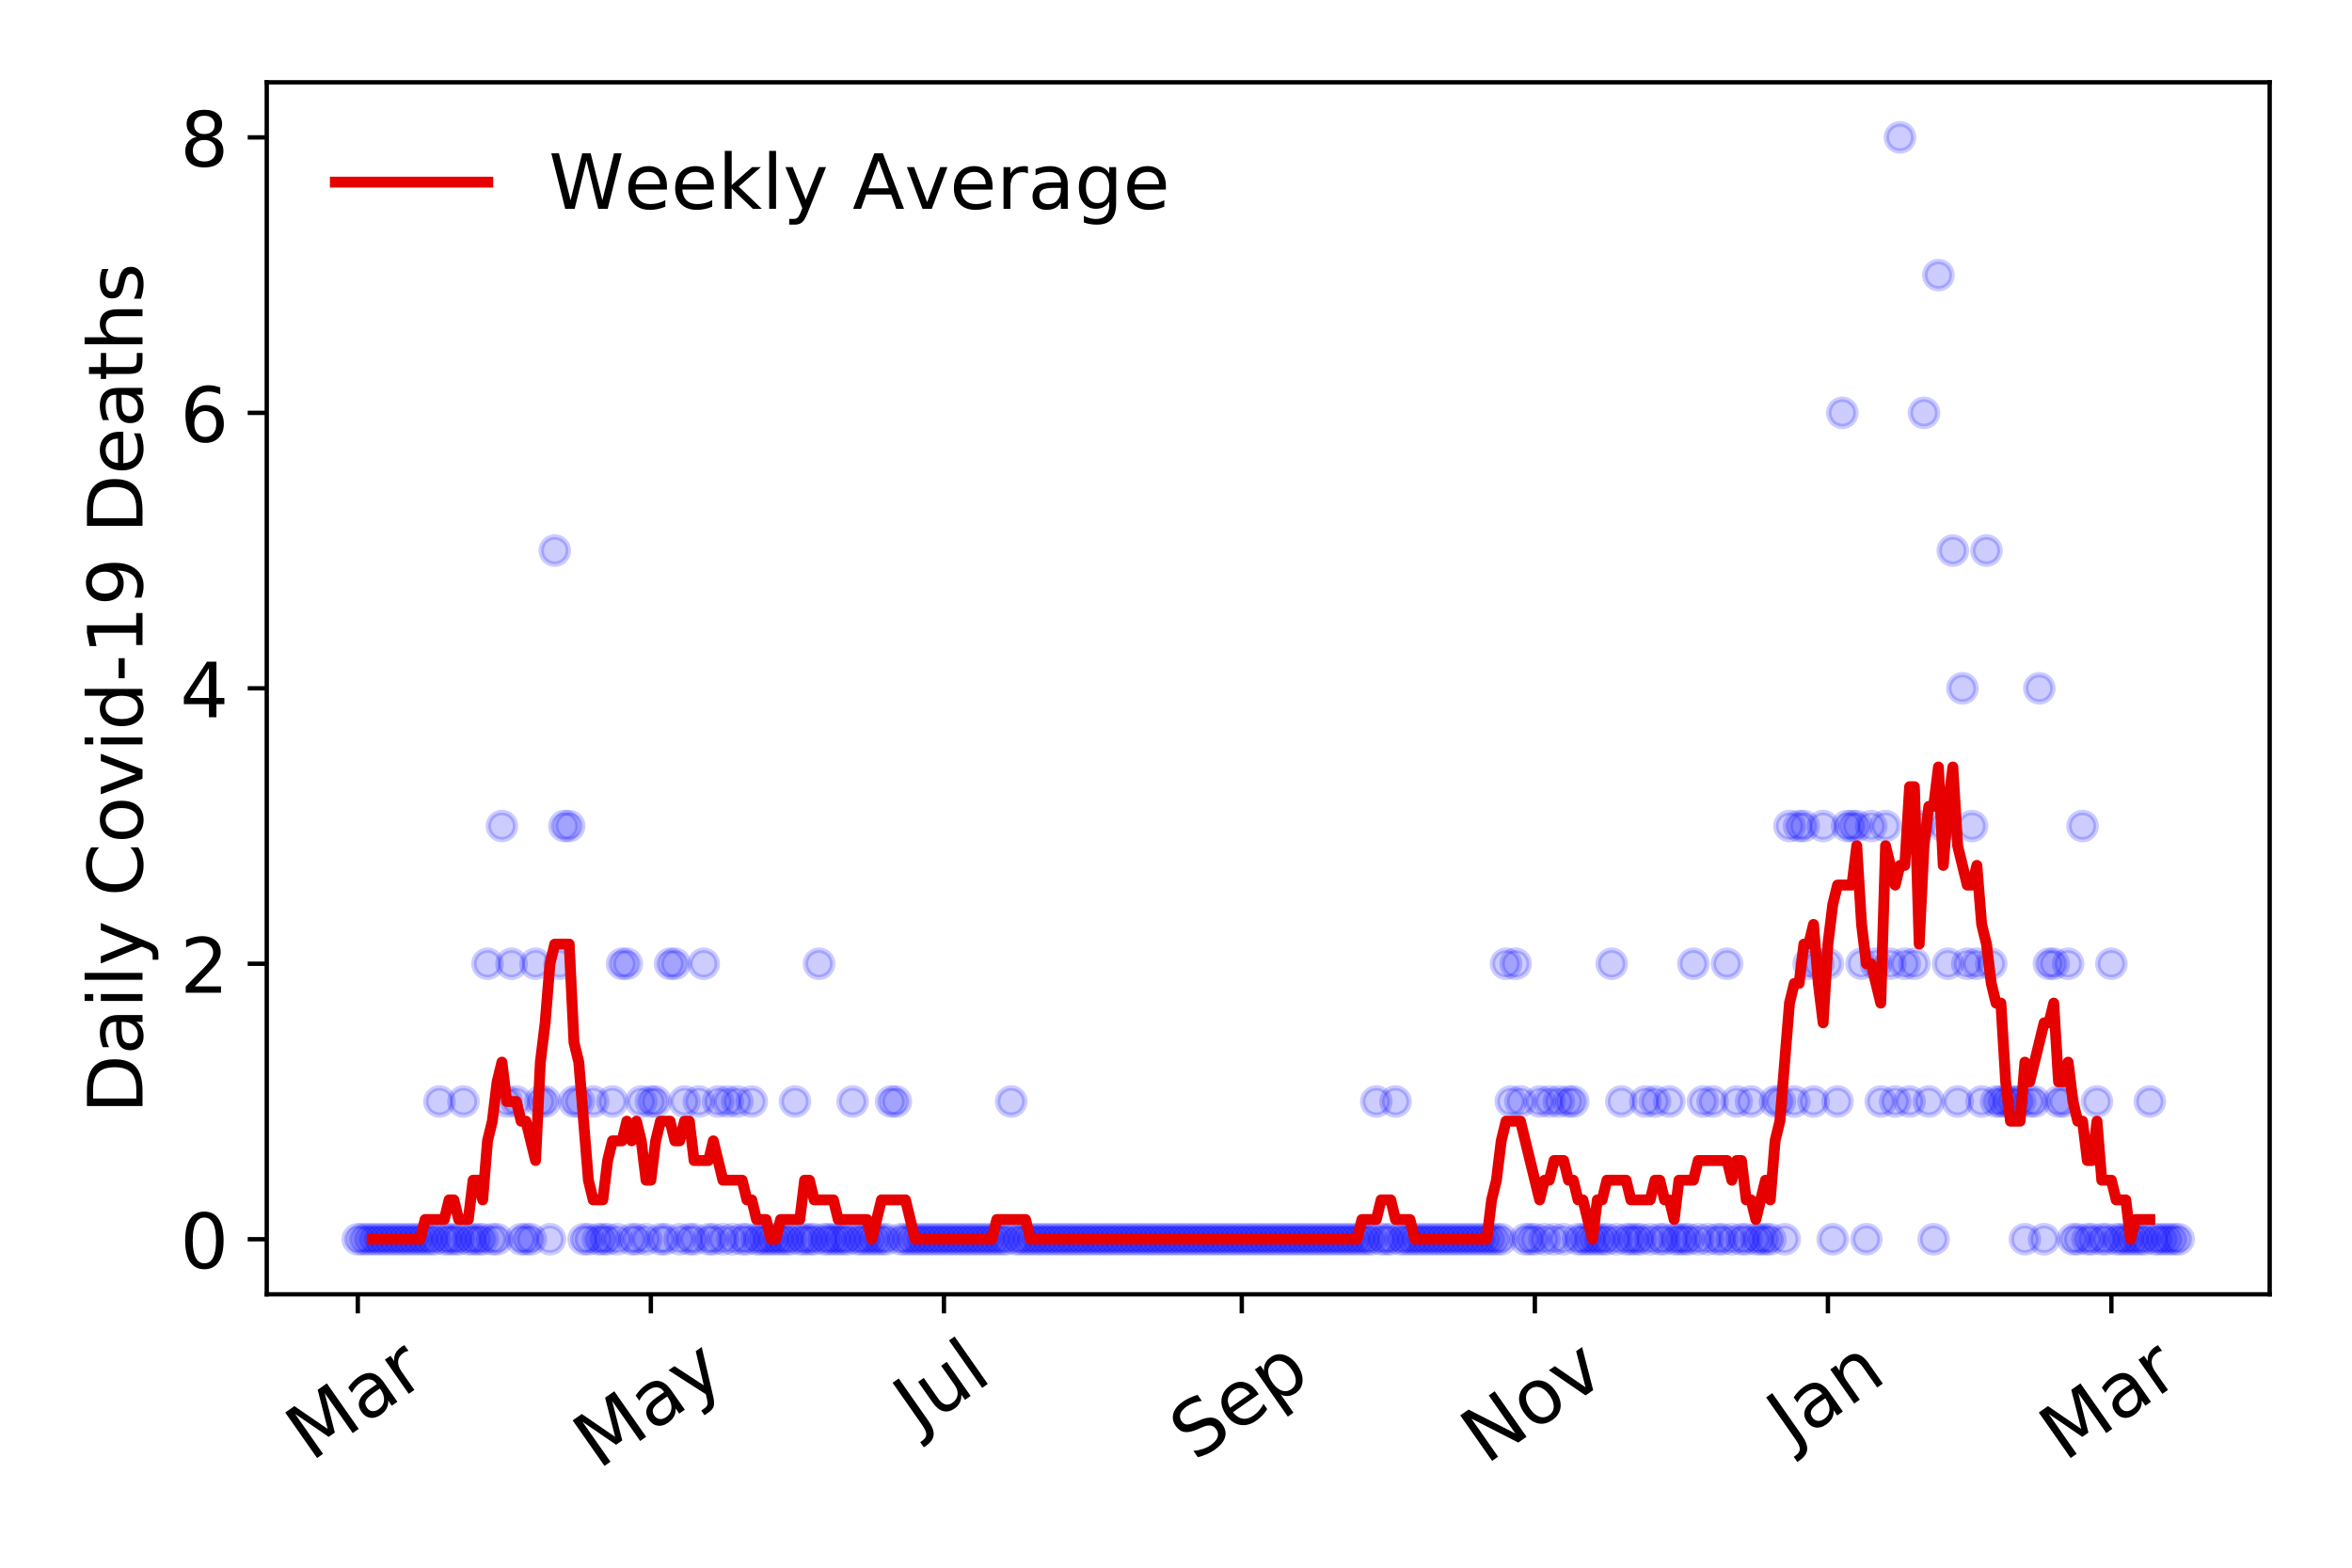 <?xml version="1.0" encoding="utf-8" standalone="no"?>
<!DOCTYPE svg PUBLIC "-//W3C//DTD SVG 1.1//EN"
  "http://www.w3.org/Graphics/SVG/1.1/DTD/svg11.dtd">
<!-- Created with matplotlib (https://matplotlib.org/) -->
<svg height="288pt" version="1.1" viewBox="0 0 432 288" width="432pt" xmlns="http://www.w3.org/2000/svg" xmlns:xlink="http://www.w3.org/1999/xlink">
 <defs>
  <style type="text/css">
*{stroke-linecap:butt;stroke-linejoin:round;}
  </style>
 </defs>
 <g id="figure_1">
  <g id="patch_1">
   <path d="M 0 288 
L 432 288 
L 432 0 
L 0 0 
z
" style="fill:#ffffff;"/>
  </g>
  <g id="axes_1">
   <g id="patch_2">
    <path d="M 48.995 237.778 
L 416.88 237.778 
L 416.88 15.12 
L 48.995 15.12 
z
" style="fill:#ffffff;"/>
   </g>
   <g id="matplotlib.axis_1">
    <g id="xtick_1">
     <g id="line2d_1">
      <defs>
       <path d="M 0 0 
L 0 3.5 
" id="m98307579fd" style="stroke:#000000;stroke-width:0.8;"/>
      </defs>
      <g>
       <use style="stroke:#000000;stroke-width:0.8;" x="65.717" xlink:href="#m98307579fd" y="237.778"/>
      </g>
     </g>
     <g id="text_1">
      <!-- Mar -->
      <defs>
       <path d="M 9.812 72.906 
L 24.516 72.906 
L 43.109 23.297 
L 61.812 72.906 
L 76.516 72.906 
L 76.516 0 
L 66.891 0 
L 66.891 64.016 
L 48.094 14.016 
L 38.188 14.016 
L 19.391 64.016 
L 19.391 0 
L 9.812 0 
z
" id="DejaVuSans-77"/>
       <path d="M 34.281 27.484 
Q 23.391 27.484 19.188 25 
Q 14.984 22.516 14.984 16.5 
Q 14.984 11.719 18.141 8.906 
Q 21.297 6.109 26.703 6.109 
Q 34.188 6.109 38.703 11.406 
Q 43.219 16.703 43.219 25.484 
L 43.219 27.484 
z
M 52.203 31.203 
L 52.203 0 
L 43.219 0 
L 43.219 8.297 
Q 40.141 3.328 35.547 0.953 
Q 30.953 -1.422 24.312 -1.422 
Q 15.922 -1.422 10.953 3.297 
Q 6 8.016 6 15.922 
Q 6 25.141 12.172 29.828 
Q 18.359 34.516 30.609 34.516 
L 43.219 34.516 
L 43.219 35.406 
Q 43.219 41.609 39.141 45 
Q 35.062 48.391 27.688 48.391 
Q 23 48.391 18.547 47.266 
Q 14.109 46.141 10.016 43.891 
L 10.016 52.203 
Q 14.938 54.109 19.578 55.047 
Q 24.219 56 28.609 56 
Q 40.484 56 46.344 49.844 
Q 52.203 43.703 52.203 31.203 
z
" id="DejaVuSans-97"/>
       <path d="M 41.109 46.297 
Q 39.594 47.172 37.812 47.578 
Q 36.031 48 33.891 48 
Q 26.266 48 22.188 43.047 
Q 18.109 38.094 18.109 28.812 
L 18.109 0 
L 9.078 0 
L 9.078 54.688 
L 18.109 54.688 
L 18.109 46.188 
Q 20.953 51.172 25.484 53.578 
Q 30.031 56 36.531 56 
Q 37.453 56 38.578 55.875 
Q 39.703 55.766 41.062 55.516 
z
" id="DejaVuSans-114"/>
      </defs>
      <g transform="translate(57.114 268.643)rotate(-35)scale(0.14 -0.14)">
       <use xlink:href="#DejaVuSans-77"/>
       <use x="86.279" xlink:href="#DejaVuSans-97"/>
       <use x="147.559" xlink:href="#DejaVuSans-114"/>
      </g>
     </g>
    </g>
    <g id="xtick_2">
     <g id="line2d_2">
      <g>
       <use style="stroke:#000000;stroke-width:0.8;" x="119.545" xlink:href="#m98307579fd" y="237.778"/>
      </g>
     </g>
     <g id="text_2">
      <!-- May -->
      <defs>
       <path d="M 32.172 -5.078 
Q 28.375 -14.844 24.75 -17.812 
Q 21.141 -20.797 15.094 -20.797 
L 7.906 -20.797 
L 7.906 -13.281 
L 13.188 -13.281 
Q 16.891 -13.281 18.938 -11.516 
Q 21 -9.766 23.484 -3.219 
L 25.094 0.875 
L 2.984 54.688 
L 12.5 54.688 
L 29.594 11.922 
L 46.688 54.688 
L 56.203 54.688 
z
" id="DejaVuSans-121"/>
      </defs>
      <g transform="translate(109.906 270.094)rotate(-35)scale(0.14 -0.14)">
       <use xlink:href="#DejaVuSans-77"/>
       <use x="86.279" xlink:href="#DejaVuSans-97"/>
       <use x="147.559" xlink:href="#DejaVuSans-121"/>
      </g>
     </g>
    </g>
    <g id="xtick_3">
     <g id="line2d_3">
      <g>
       <use style="stroke:#000000;stroke-width:0.8;" x="173.373" xlink:href="#m98307579fd" y="237.778"/>
      </g>
     </g>
     <g id="text_3">
      <!-- Jul -->
      <defs>
       <path d="M 9.812 72.906 
L 19.672 72.906 
L 19.672 5.078 
Q 19.672 -8.109 14.672 -14.062 
Q 9.672 -20.016 -1.422 -20.016 
L -5.172 -20.016 
L -5.172 -11.719 
L -2.094 -11.719 
Q 4.438 -11.719 7.125 -8.047 
Q 9.812 -4.391 9.812 5.078 
z
" id="DejaVuSans-74"/>
       <path d="M 8.5 21.578 
L 8.5 54.688 
L 17.484 54.688 
L 17.484 21.922 
Q 17.484 14.156 20.5 10.266 
Q 23.531 6.391 29.594 6.391 
Q 36.859 6.391 41.078 11.031 
Q 45.312 15.672 45.312 23.688 
L 45.312 54.688 
L 54.297 54.688 
L 54.297 0 
L 45.312 0 
L 45.312 8.406 
Q 42.047 3.422 37.719 1 
Q 33.406 -1.422 27.688 -1.422 
Q 18.266 -1.422 13.375 4.438 
Q 8.5 10.297 8.5 21.578 
z
M 31.109 56 
z
" id="DejaVuSans-117"/>
       <path d="M 9.422 75.984 
L 18.406 75.984 
L 18.406 0 
L 9.422 0 
z
" id="DejaVuSans-108"/>
      </defs>
      <g transform="translate(168.671 263.181)rotate(-35)scale(0.14 -0.14)">
       <use xlink:href="#DejaVuSans-74"/>
       <use x="29.492" xlink:href="#DejaVuSans-117"/>
       <use x="92.871" xlink:href="#DejaVuSans-108"/>
      </g>
     </g>
    </g>
    <g id="xtick_4">
     <g id="line2d_4">
      <g>
       <use style="stroke:#000000;stroke-width:0.8;" x="228.084" xlink:href="#m98307579fd" y="237.778"/>
      </g>
     </g>
     <g id="text_4">
      <!-- Sep -->
      <defs>
       <path d="M 53.516 70.516 
L 53.516 60.891 
Q 47.906 63.578 42.922 64.891 
Q 37.938 66.219 33.297 66.219 
Q 25.25 66.219 20.875 63.094 
Q 16.5 59.969 16.5 54.203 
Q 16.5 49.359 19.406 46.891 
Q 22.312 44.438 30.422 42.922 
L 36.375 41.703 
Q 47.406 39.594 52.656 34.297 
Q 57.906 29 57.906 20.125 
Q 57.906 9.516 50.797 4.047 
Q 43.703 -1.422 29.984 -1.422 
Q 24.812 -1.422 18.969 -0.25 
Q 13.141 0.922 6.891 3.219 
L 6.891 13.375 
Q 12.891 10.016 18.656 8.297 
Q 24.422 6.594 29.984 6.594 
Q 38.422 6.594 43.016 9.906 
Q 47.609 13.234 47.609 19.391 
Q 47.609 24.75 44.312 27.781 
Q 41.016 30.812 33.5 32.328 
L 27.484 33.5 
Q 16.453 35.688 11.516 40.375 
Q 6.594 45.062 6.594 53.422 
Q 6.594 63.094 13.406 68.656 
Q 20.219 74.219 32.172 74.219 
Q 37.312 74.219 42.625 73.281 
Q 47.953 72.359 53.516 70.516 
z
" id="DejaVuSans-83"/>
       <path d="M 56.203 29.594 
L 56.203 25.203 
L 14.891 25.203 
Q 15.484 15.922 20.484 11.062 
Q 25.484 6.203 34.422 6.203 
Q 39.594 6.203 44.453 7.469 
Q 49.312 8.734 54.109 11.281 
L 54.109 2.781 
Q 49.266 0.734 44.188 -0.344 
Q 39.109 -1.422 33.891 -1.422 
Q 20.797 -1.422 13.156 6.188 
Q 5.516 13.812 5.516 26.812 
Q 5.516 40.234 12.766 48.109 
Q 20.016 56 32.328 56 
Q 43.359 56 49.781 48.891 
Q 56.203 41.797 56.203 29.594 
z
M 47.219 32.234 
Q 47.125 39.594 43.094 43.984 
Q 39.062 48.391 32.422 48.391 
Q 24.906 48.391 20.391 44.141 
Q 15.875 39.891 15.188 32.172 
z
" id="DejaVuSans-101"/>
       <path d="M 18.109 8.203 
L 18.109 -20.797 
L 9.078 -20.797 
L 9.078 54.688 
L 18.109 54.688 
L 18.109 46.391 
Q 20.953 51.266 25.266 53.625 
Q 29.594 56 35.594 56 
Q 45.562 56 51.781 48.094 
Q 58.016 40.188 58.016 27.297 
Q 58.016 14.406 51.781 6.484 
Q 45.562 -1.422 35.594 -1.422 
Q 29.594 -1.422 25.266 0.953 
Q 20.953 3.328 18.109 8.203 
z
M 48.688 27.297 
Q 48.688 37.203 44.609 42.844 
Q 40.531 48.484 33.406 48.484 
Q 26.266 48.484 22.188 42.844 
Q 18.109 37.203 18.109 27.297 
Q 18.109 17.391 22.188 11.75 
Q 26.266 6.109 33.406 6.109 
Q 40.531 6.109 44.609 11.75 
Q 48.688 17.391 48.688 27.297 
z
" id="DejaVuSans-112"/>
      </defs>
      <g transform="translate(219.491 268.629)rotate(-35)scale(0.14 -0.14)">
       <use xlink:href="#DejaVuSans-83"/>
       <use x="63.477" xlink:href="#DejaVuSans-101"/>
       <use x="125" xlink:href="#DejaVuSans-112"/>
      </g>
     </g>
    </g>
    <g id="xtick_5">
     <g id="line2d_5">
      <g>
       <use style="stroke:#000000;stroke-width:0.8;" x="281.912" xlink:href="#m98307579fd" y="237.778"/>
      </g>
     </g>
     <g id="text_5">
      <!-- Nov -->
      <defs>
       <path d="M 9.812 72.906 
L 23.094 72.906 
L 55.422 11.922 
L 55.422 72.906 
L 64.984 72.906 
L 64.984 0 
L 51.703 0 
L 19.391 60.984 
L 19.391 0 
L 9.812 0 
z
" id="DejaVuSans-78"/>
       <path d="M 30.609 48.391 
Q 23.391 48.391 19.188 42.75 
Q 14.984 37.109 14.984 27.297 
Q 14.984 17.484 19.156 11.844 
Q 23.344 6.203 30.609 6.203 
Q 37.797 6.203 41.984 11.859 
Q 46.188 17.531 46.188 27.297 
Q 46.188 37.016 41.984 42.703 
Q 37.797 48.391 30.609 48.391 
z
M 30.609 56 
Q 42.328 56 49.016 48.375 
Q 55.719 40.766 55.719 27.297 
Q 55.719 13.875 49.016 6.219 
Q 42.328 -1.422 30.609 -1.422 
Q 18.844 -1.422 12.172 6.219 
Q 5.516 13.875 5.516 27.297 
Q 5.516 40.766 12.172 48.375 
Q 18.844 56 30.609 56 
z
" id="DejaVuSans-111"/>
       <path d="M 2.984 54.688 
L 12.5 54.688 
L 29.594 8.797 
L 46.688 54.688 
L 56.203 54.688 
L 35.688 0 
L 23.484 0 
z
" id="DejaVuSans-118"/>
      </defs>
      <g transform="translate(272.936 269.166)rotate(-35)scale(0.14 -0.14)">
       <use xlink:href="#DejaVuSans-78"/>
       <use x="74.805" xlink:href="#DejaVuSans-111"/>
       <use x="135.986" xlink:href="#DejaVuSans-118"/>
      </g>
     </g>
    </g>
    <g id="xtick_6">
     <g id="line2d_6">
      <g>
       <use style="stroke:#000000;stroke-width:0.8;" x="335.741" xlink:href="#m98307579fd" y="237.778"/>
      </g>
     </g>
     <g id="text_6">
      <!-- Jan -->
      <defs>
       <path d="M 54.891 33.016 
L 54.891 0 
L 45.906 0 
L 45.906 32.719 
Q 45.906 40.484 42.875 44.328 
Q 39.844 48.188 33.797 48.188 
Q 26.516 48.188 22.312 43.547 
Q 18.109 38.922 18.109 30.906 
L 18.109 0 
L 9.078 0 
L 9.078 54.688 
L 18.109 54.688 
L 18.109 46.188 
Q 21.344 51.125 25.703 53.562 
Q 30.078 56 35.797 56 
Q 45.219 56 50.047 50.172 
Q 54.891 44.344 54.891 33.016 
z
" id="DejaVuSans-110"/>
      </defs>
      <g transform="translate(329.117 265.871)rotate(-35)scale(0.14 -0.14)">
       <use xlink:href="#DejaVuSans-74"/>
       <use x="29.492" xlink:href="#DejaVuSans-97"/>
       <use x="90.771" xlink:href="#DejaVuSans-110"/>
      </g>
     </g>
    </g>
    <g id="xtick_7">
     <g id="line2d_7">
      <g>
       <use style="stroke:#000000;stroke-width:0.8;" x="387.804" xlink:href="#m98307579fd" y="237.778"/>
      </g>
     </g>
     <g id="text_7">
      <!-- Mar -->
      <g transform="translate(379.201 268.643)rotate(-35)scale(0.14 -0.14)">
       <use xlink:href="#DejaVuSans-77"/>
       <use x="86.279" xlink:href="#DejaVuSans-97"/>
       <use x="147.559" xlink:href="#DejaVuSans-114"/>
      </g>
     </g>
    </g>
   </g>
   <g id="matplotlib.axis_2">
    <g id="ytick_1">
     <g id="line2d_8">
      <defs>
       <path d="M 0 0 
L -3.5 0 
" id="m90d309180f" style="stroke:#000000;stroke-width:0.8;"/>
      </defs>
      <g>
       <use style="stroke:#000000;stroke-width:0.8;" x="48.995" xlink:href="#m90d309180f" y="227.657"/>
      </g>
     </g>
     <g id="text_8">
      <!-- 0 -->
      <defs>
       <path d="M 31.781 66.406 
Q 24.172 66.406 20.328 58.906 
Q 16.5 51.422 16.5 36.375 
Q 16.5 21.391 20.328 13.891 
Q 24.172 6.391 31.781 6.391 
Q 39.453 6.391 43.281 13.891 
Q 47.125 21.391 47.125 36.375 
Q 47.125 51.422 43.281 58.906 
Q 39.453 66.406 31.781 66.406 
z
M 31.781 74.219 
Q 44.047 74.219 50.516 64.516 
Q 56.984 54.828 56.984 36.375 
Q 56.984 17.969 50.516 8.266 
Q 44.047 -1.422 31.781 -1.422 
Q 19.531 -1.422 13.062 8.266 
Q 6.594 17.969 6.594 36.375 
Q 6.594 54.828 13.062 64.516 
Q 19.531 74.219 31.781 74.219 
z
" id="DejaVuSans-48"/>
      </defs>
      <g transform="translate(33.087 232.976)scale(0.14 -0.14)">
       <use xlink:href="#DejaVuSans-48"/>
      </g>
     </g>
    </g>
    <g id="ytick_2">
     <g id="line2d_9">
      <g>
       <use style="stroke:#000000;stroke-width:0.8;" x="48.995" xlink:href="#m90d309180f" y="177.053"/>
      </g>
     </g>
     <g id="text_9">
      <!-- 2 -->
      <defs>
       <path d="M 19.188 8.297 
L 53.609 8.297 
L 53.609 0 
L 7.328 0 
L 7.328 8.297 
Q 12.938 14.109 22.625 23.891 
Q 32.328 33.688 34.812 36.531 
Q 39.547 41.844 41.422 45.531 
Q 43.312 49.219 43.312 52.781 
Q 43.312 58.594 39.234 62.25 
Q 35.156 65.922 28.609 65.922 
Q 23.969 65.922 18.812 64.312 
Q 13.672 62.703 7.812 59.422 
L 7.812 69.391 
Q 13.766 71.781 18.938 73 
Q 24.125 74.219 28.422 74.219 
Q 39.75 74.219 46.484 68.547 
Q 53.219 62.891 53.219 53.422 
Q 53.219 48.922 51.531 44.891 
Q 49.859 40.875 45.406 35.406 
Q 44.188 33.984 37.641 27.219 
Q 31.109 20.453 19.188 8.297 
z
" id="DejaVuSans-50"/>
      </defs>
      <g transform="translate(33.087 182.372)scale(0.14 -0.14)">
       <use xlink:href="#DejaVuSans-50"/>
      </g>
     </g>
    </g>
    <g id="ytick_3">
     <g id="line2d_10">
      <g>
       <use style="stroke:#000000;stroke-width:0.8;" x="48.995" xlink:href="#m90d309180f" y="126.449"/>
      </g>
     </g>
     <g id="text_10">
      <!-- 4 -->
      <defs>
       <path d="M 37.797 64.312 
L 12.891 25.391 
L 37.797 25.391 
z
M 35.203 72.906 
L 47.609 72.906 
L 47.609 25.391 
L 58.016 25.391 
L 58.016 17.188 
L 47.609 17.188 
L 47.609 0 
L 37.797 0 
L 37.797 17.188 
L 4.891 17.188 
L 4.891 26.703 
z
" id="DejaVuSans-52"/>
      </defs>
      <g transform="translate(33.087 131.768)scale(0.14 -0.14)">
       <use xlink:href="#DejaVuSans-52"/>
      </g>
     </g>
    </g>
    <g id="ytick_4">
     <g id="line2d_11">
      <g>
       <use style="stroke:#000000;stroke-width:0.8;" x="48.995" xlink:href="#m90d309180f" y="75.845"/>
      </g>
     </g>
     <g id="text_11">
      <!-- 6 -->
      <defs>
       <path d="M 33.016 40.375 
Q 26.375 40.375 22.484 35.828 
Q 18.609 31.297 18.609 23.391 
Q 18.609 15.531 22.484 10.953 
Q 26.375 6.391 33.016 6.391 
Q 39.656 6.391 43.531 10.953 
Q 47.406 15.531 47.406 23.391 
Q 47.406 31.297 43.531 35.828 
Q 39.656 40.375 33.016 40.375 
z
M 52.594 71.297 
L 52.594 62.312 
Q 48.875 64.062 45.094 64.984 
Q 41.312 65.922 37.594 65.922 
Q 27.828 65.922 22.672 59.328 
Q 17.531 52.734 16.797 39.406 
Q 19.672 43.656 24.016 45.922 
Q 28.375 48.188 33.594 48.188 
Q 44.578 48.188 50.953 41.516 
Q 57.328 34.859 57.328 23.391 
Q 57.328 12.156 50.688 5.359 
Q 44.047 -1.422 33.016 -1.422 
Q 20.359 -1.422 13.672 8.266 
Q 6.984 17.969 6.984 36.375 
Q 6.984 53.656 15.188 63.938 
Q 23.391 74.219 37.203 74.219 
Q 40.922 74.219 44.703 73.484 
Q 48.484 72.75 52.594 71.297 
z
" id="DejaVuSans-54"/>
      </defs>
      <g transform="translate(33.087 81.164)scale(0.14 -0.14)">
       <use xlink:href="#DejaVuSans-54"/>
      </g>
     </g>
    </g>
    <g id="ytick_5">
     <g id="line2d_12">
      <g>
       <use style="stroke:#000000;stroke-width:0.8;" x="48.995" xlink:href="#m90d309180f" y="25.241"/>
      </g>
     </g>
     <g id="text_12">
      <!-- 8 -->
      <defs>
       <path d="M 31.781 34.625 
Q 24.75 34.625 20.719 30.859 
Q 16.703 27.094 16.703 20.516 
Q 16.703 13.922 20.719 10.156 
Q 24.75 6.391 31.781 6.391 
Q 38.812 6.391 42.859 10.172 
Q 46.922 13.969 46.922 20.516 
Q 46.922 27.094 42.891 30.859 
Q 38.875 34.625 31.781 34.625 
z
M 21.922 38.812 
Q 15.578 40.375 12.031 44.719 
Q 8.5 49.078 8.5 55.328 
Q 8.5 64.062 14.719 69.141 
Q 20.953 74.219 31.781 74.219 
Q 42.672 74.219 48.875 69.141 
Q 55.078 64.062 55.078 55.328 
Q 55.078 49.078 51.531 44.719 
Q 48 40.375 41.703 38.812 
Q 48.828 37.156 52.797 32.312 
Q 56.781 27.484 56.781 20.516 
Q 56.781 9.906 50.312 4.234 
Q 43.844 -1.422 31.781 -1.422 
Q 19.734 -1.422 13.25 4.234 
Q 6.781 9.906 6.781 20.516 
Q 6.781 27.484 10.781 32.312 
Q 14.797 37.156 21.922 38.812 
z
M 18.312 54.391 
Q 18.312 48.734 21.844 45.562 
Q 25.391 42.391 31.781 42.391 
Q 38.141 42.391 41.719 45.562 
Q 45.312 48.734 45.312 54.391 
Q 45.312 60.062 41.719 63.234 
Q 38.141 66.406 31.781 66.406 
Q 25.391 66.406 21.844 63.234 
Q 18.312 60.062 18.312 54.391 
z
" id="DejaVuSans-56"/>
      </defs>
      <g transform="translate(33.087 30.56)scale(0.14 -0.14)">
       <use xlink:href="#DejaVuSans-56"/>
      </g>
     </g>
    </g>
    <g id="text_13">
     <!-- Daily Covid-19 Deaths -->
     <defs>
      <path d="M 19.672 64.797 
L 19.672 8.109 
L 31.594 8.109 
Q 46.688 8.109 53.688 14.938 
Q 60.688 21.781 60.688 36.531 
Q 60.688 51.172 53.688 57.984 
Q 46.688 64.797 31.594 64.797 
z
M 9.812 72.906 
L 30.078 72.906 
Q 51.266 72.906 61.172 64.094 
Q 71.094 55.281 71.094 36.531 
Q 71.094 17.672 61.125 8.828 
Q 51.172 0 30.078 0 
L 9.812 0 
z
" id="DejaVuSans-68"/>
      <path d="M 9.422 54.688 
L 18.406 54.688 
L 18.406 0 
L 9.422 0 
z
M 9.422 75.984 
L 18.406 75.984 
L 18.406 64.594 
L 9.422 64.594 
z
" id="DejaVuSans-105"/>
      <path id="DejaVuSans-32"/>
      <path d="M 64.406 67.281 
L 64.406 56.891 
Q 59.422 61.531 53.781 63.812 
Q 48.141 66.109 41.797 66.109 
Q 29.297 66.109 22.656 58.469 
Q 16.016 50.828 16.016 36.375 
Q 16.016 21.969 22.656 14.328 
Q 29.297 6.688 41.797 6.688 
Q 48.141 6.688 53.781 8.984 
Q 59.422 11.281 64.406 15.922 
L 64.406 5.609 
Q 59.234 2.094 53.438 0.328 
Q 47.656 -1.422 41.219 -1.422 
Q 24.656 -1.422 15.125 8.703 
Q 5.609 18.844 5.609 36.375 
Q 5.609 53.953 15.125 64.078 
Q 24.656 74.219 41.219 74.219 
Q 47.75 74.219 53.531 72.484 
Q 59.328 70.75 64.406 67.281 
z
" id="DejaVuSans-67"/>
      <path d="M 45.406 46.391 
L 45.406 75.984 
L 54.391 75.984 
L 54.391 0 
L 45.406 0 
L 45.406 8.203 
Q 42.578 3.328 38.25 0.953 
Q 33.938 -1.422 27.875 -1.422 
Q 17.969 -1.422 11.734 6.484 
Q 5.516 14.406 5.516 27.297 
Q 5.516 40.188 11.734 48.094 
Q 17.969 56 27.875 56 
Q 33.938 56 38.25 53.625 
Q 42.578 51.266 45.406 46.391 
z
M 14.797 27.297 
Q 14.797 17.391 18.875 11.75 
Q 22.953 6.109 30.078 6.109 
Q 37.203 6.109 41.297 11.75 
Q 45.406 17.391 45.406 27.297 
Q 45.406 37.203 41.297 42.844 
Q 37.203 48.484 30.078 48.484 
Q 22.953 48.484 18.875 42.844 
Q 14.797 37.203 14.797 27.297 
z
" id="DejaVuSans-100"/>
      <path d="M 4.891 31.391 
L 31.203 31.391 
L 31.203 23.391 
L 4.891 23.391 
z
" id="DejaVuSans-45"/>
      <path d="M 12.406 8.297 
L 28.516 8.297 
L 28.516 63.922 
L 10.984 60.406 
L 10.984 69.391 
L 28.422 72.906 
L 38.281 72.906 
L 38.281 8.297 
L 54.391 8.297 
L 54.391 0 
L 12.406 0 
z
" id="DejaVuSans-49"/>
      <path d="M 10.984 1.516 
L 10.984 10.5 
Q 14.703 8.734 18.5 7.812 
Q 22.312 6.891 25.984 6.891 
Q 35.75 6.891 40.891 13.453 
Q 46.047 20.016 46.781 33.406 
Q 43.953 29.203 39.594 26.953 
Q 35.25 24.703 29.984 24.703 
Q 19.047 24.703 12.672 31.312 
Q 6.297 37.938 6.297 49.422 
Q 6.297 60.641 12.938 67.422 
Q 19.578 74.219 30.609 74.219 
Q 43.266 74.219 49.922 64.516 
Q 56.594 54.828 56.594 36.375 
Q 56.594 19.141 48.406 8.859 
Q 40.234 -1.422 26.422 -1.422 
Q 22.703 -1.422 18.891 -0.688 
Q 15.094 0.047 10.984 1.516 
z
M 30.609 32.422 
Q 37.25 32.422 41.125 36.953 
Q 45.016 41.5 45.016 49.422 
Q 45.016 57.281 41.125 61.844 
Q 37.25 66.406 30.609 66.406 
Q 23.969 66.406 20.094 61.844 
Q 16.219 57.281 16.219 49.422 
Q 16.219 41.5 20.094 36.953 
Q 23.969 32.422 30.609 32.422 
z
" id="DejaVuSans-57"/>
      <path d="M 18.312 70.219 
L 18.312 54.688 
L 36.812 54.688 
L 36.812 47.703 
L 18.312 47.703 
L 18.312 18.016 
Q 18.312 11.328 20.141 9.422 
Q 21.969 7.516 27.594 7.516 
L 36.812 7.516 
L 36.812 0 
L 27.594 0 
Q 17.188 0 13.234 3.875 
Q 9.281 7.766 9.281 18.016 
L 9.281 47.703 
L 2.688 47.703 
L 2.688 54.688 
L 9.281 54.688 
L 9.281 70.219 
z
" id="DejaVuSans-116"/>
      <path d="M 54.891 33.016 
L 54.891 0 
L 45.906 0 
L 45.906 32.719 
Q 45.906 40.484 42.875 44.328 
Q 39.844 48.188 33.797 48.188 
Q 26.516 48.188 22.312 43.547 
Q 18.109 38.922 18.109 30.906 
L 18.109 0 
L 9.078 0 
L 9.078 75.984 
L 18.109 75.984 
L 18.109 46.188 
Q 21.344 51.125 25.703 53.562 
Q 30.078 56 35.797 56 
Q 45.219 56 50.047 50.172 
Q 54.891 44.344 54.891 33.016 
z
" id="DejaVuSans-104"/>
      <path d="M 44.281 53.078 
L 44.281 44.578 
Q 40.484 46.531 36.375 47.5 
Q 32.281 48.484 27.875 48.484 
Q 21.188 48.484 17.844 46.438 
Q 14.5 44.391 14.5 40.281 
Q 14.5 37.156 16.891 35.375 
Q 19.281 33.594 26.516 31.984 
L 29.594 31.297 
Q 39.156 29.25 43.188 25.516 
Q 47.219 21.781 47.219 15.094 
Q 47.219 7.469 41.188 3.016 
Q 35.156 -1.422 24.609 -1.422 
Q 20.219 -1.422 15.453 -0.562 
Q 10.688 0.297 5.422 2 
L 5.422 11.281 
Q 10.406 8.688 15.234 7.391 
Q 20.062 6.109 24.812 6.109 
Q 31.156 6.109 34.562 8.281 
Q 37.984 10.453 37.984 14.406 
Q 37.984 18.062 35.516 20.016 
Q 33.062 21.969 24.703 23.781 
L 21.578 24.516 
Q 13.234 26.266 9.516 29.906 
Q 5.812 33.547 5.812 39.891 
Q 5.812 47.609 11.281 51.797 
Q 16.75 56 26.812 56 
Q 31.781 56 36.172 55.266 
Q 40.578 54.547 44.281 53.078 
z
" id="DejaVuSans-115"/>
     </defs>
     <g transform="translate(26.176 204.56)rotate(-90)scale(0.14 -0.14)">
      <use xlink:href="#DejaVuSans-68"/>
      <use x="77.002" xlink:href="#DejaVuSans-97"/>
      <use x="138.281" xlink:href="#DejaVuSans-105"/>
      <use x="166.064" xlink:href="#DejaVuSans-108"/>
      <use x="193.848" xlink:href="#DejaVuSans-121"/>
      <use x="253.027" xlink:href="#DejaVuSans-32"/>
      <use x="284.814" xlink:href="#DejaVuSans-67"/>
      <use x="354.639" xlink:href="#DejaVuSans-111"/>
      <use x="415.82" xlink:href="#DejaVuSans-118"/>
      <use x="475" xlink:href="#DejaVuSans-105"/>
      <use x="502.783" xlink:href="#DejaVuSans-100"/>
      <use x="566.26" xlink:href="#DejaVuSans-45"/>
      <use x="602.344" xlink:href="#DejaVuSans-49"/>
      <use x="665.967" xlink:href="#DejaVuSans-57"/>
      <use x="729.59" xlink:href="#DejaVuSans-32"/>
      <use x="761.377" xlink:href="#DejaVuSans-68"/>
      <use x="838.379" xlink:href="#DejaVuSans-101"/>
      <use x="899.902" xlink:href="#DejaVuSans-97"/>
      <use x="961.182" xlink:href="#DejaVuSans-116"/>
      <use x="1000.391" xlink:href="#DejaVuSans-104"/>
      <use x="1063.77" xlink:href="#DejaVuSans-115"/>
     </g>
    </g>
   </g>
   <g id="line2d_13">
    <defs>
     <path d="M 0 2.5 
C 0.663 2.5 1.299 2.237 1.768 1.768 
C 2.237 1.299 2.5 0.663 2.5 0 
C 2.5 -0.663 2.237 -1.299 1.768 -1.768 
C 1.299 -2.237 0.663 -2.5 0 -2.5 
C -0.663 -2.5 -1.299 -2.237 -1.768 -1.768 
C -2.237 -1.299 -2.5 -0.663 -2.5 0 
C -2.5 0.663 -2.237 1.299 -1.768 1.768 
C -1.299 2.237 -0.663 2.5 0 2.5 
z
" id="m1d6d4f2854" style="stroke:#0000ff;stroke-opacity:0.2;"/>
    </defs>
    <g clip-path="url(#pde9f57e68a)">
     <use style="fill:#0000ff;fill-opacity:0.2;stroke:#0000ff;stroke-opacity:0.2;" x="65.717" xlink:href="#m1d6d4f2854" y="227.657"/>
     <use style="fill:#0000ff;fill-opacity:0.2;stroke:#0000ff;stroke-opacity:0.2;" x="66.599" xlink:href="#m1d6d4f2854" y="227.657"/>
     <use style="fill:#0000ff;fill-opacity:0.2;stroke:#0000ff;stroke-opacity:0.2;" x="67.482" xlink:href="#m1d6d4f2854" y="227.657"/>
     <use style="fill:#0000ff;fill-opacity:0.2;stroke:#0000ff;stroke-opacity:0.2;" x="68.364" xlink:href="#m1d6d4f2854" y="227.657"/>
     <use style="fill:#0000ff;fill-opacity:0.2;stroke:#0000ff;stroke-opacity:0.2;" x="69.247" xlink:href="#m1d6d4f2854" y="227.657"/>
     <use style="fill:#0000ff;fill-opacity:0.2;stroke:#0000ff;stroke-opacity:0.2;" x="70.129" xlink:href="#m1d6d4f2854" y="227.657"/>
     <use style="fill:#0000ff;fill-opacity:0.2;stroke:#0000ff;stroke-opacity:0.2;" x="71.012" xlink:href="#m1d6d4f2854" y="227.657"/>
     <use style="fill:#0000ff;fill-opacity:0.2;stroke:#0000ff;stroke-opacity:0.2;" x="71.894" xlink:href="#m1d6d4f2854" y="227.657"/>
     <use style="fill:#0000ff;fill-opacity:0.2;stroke:#0000ff;stroke-opacity:0.2;" x="72.776" xlink:href="#m1d6d4f2854" y="227.657"/>
     <use style="fill:#0000ff;fill-opacity:0.2;stroke:#0000ff;stroke-opacity:0.2;" x="73.659" xlink:href="#m1d6d4f2854" y="227.657"/>
     <use style="fill:#0000ff;fill-opacity:0.2;stroke:#0000ff;stroke-opacity:0.2;" x="74.541" xlink:href="#m1d6d4f2854" y="227.657"/>
     <use style="fill:#0000ff;fill-opacity:0.2;stroke:#0000ff;stroke-opacity:0.2;" x="75.424" xlink:href="#m1d6d4f2854" y="227.657"/>
     <use style="fill:#0000ff;fill-opacity:0.2;stroke:#0000ff;stroke-opacity:0.2;" x="76.306" xlink:href="#m1d6d4f2854" y="227.657"/>
     <use style="fill:#0000ff;fill-opacity:0.2;stroke:#0000ff;stroke-opacity:0.2;" x="77.189" xlink:href="#m1d6d4f2854" y="227.657"/>
     <use style="fill:#0000ff;fill-opacity:0.2;stroke:#0000ff;stroke-opacity:0.2;" x="78.071" xlink:href="#m1d6d4f2854" y="227.657"/>
     <use style="fill:#0000ff;fill-opacity:0.2;stroke:#0000ff;stroke-opacity:0.2;" x="78.953" xlink:href="#m1d6d4f2854" y="227.657"/>
     <use style="fill:#0000ff;fill-opacity:0.2;stroke:#0000ff;stroke-opacity:0.2;" x="79.836" xlink:href="#m1d6d4f2854" y="227.657"/>
     <use style="fill:#0000ff;fill-opacity:0.2;stroke:#0000ff;stroke-opacity:0.2;" x="80.718" xlink:href="#m1d6d4f2854" y="202.355"/>
     <use style="fill:#0000ff;fill-opacity:0.2;stroke:#0000ff;stroke-opacity:0.2;" x="81.601" xlink:href="#m1d6d4f2854" y="227.657"/>
     <use style="fill:#0000ff;fill-opacity:0.2;stroke:#0000ff;stroke-opacity:0.2;" x="82.483" xlink:href="#m1d6d4f2854" y="227.657"/>
     <use style="fill:#0000ff;fill-opacity:0.2;stroke:#0000ff;stroke-opacity:0.2;" x="83.366" xlink:href="#m1d6d4f2854" y="227.657"/>
     <use style="fill:#0000ff;fill-opacity:0.2;stroke:#0000ff;stroke-opacity:0.2;" x="84.248" xlink:href="#m1d6d4f2854" y="227.657"/>
     <use style="fill:#0000ff;fill-opacity:0.2;stroke:#0000ff;stroke-opacity:0.2;" x="85.131" xlink:href="#m1d6d4f2854" y="202.355"/>
     <use style="fill:#0000ff;fill-opacity:0.2;stroke:#0000ff;stroke-opacity:0.2;" x="86.013" xlink:href="#m1d6d4f2854" y="227.657"/>
     <use style="fill:#0000ff;fill-opacity:0.2;stroke:#0000ff;stroke-opacity:0.2;" x="86.895" xlink:href="#m1d6d4f2854" y="227.657"/>
     <use style="fill:#0000ff;fill-opacity:0.2;stroke:#0000ff;stroke-opacity:0.2;" x="87.778" xlink:href="#m1d6d4f2854" y="227.657"/>
     <use style="fill:#0000ff;fill-opacity:0.2;stroke:#0000ff;stroke-opacity:0.2;" x="88.66" xlink:href="#m1d6d4f2854" y="227.657"/>
     <use style="fill:#0000ff;fill-opacity:0.2;stroke:#0000ff;stroke-opacity:0.2;" x="89.543" xlink:href="#m1d6d4f2854" y="177.053"/>
     <use style="fill:#0000ff;fill-opacity:0.2;stroke:#0000ff;stroke-opacity:0.2;" x="90.425" xlink:href="#m1d6d4f2854" y="227.657"/>
     <use style="fill:#0000ff;fill-opacity:0.2;stroke:#0000ff;stroke-opacity:0.2;" x="91.308" xlink:href="#m1d6d4f2854" y="227.657"/>
     <use style="fill:#0000ff;fill-opacity:0.2;stroke:#0000ff;stroke-opacity:0.2;" x="92.19" xlink:href="#m1d6d4f2854" y="151.751"/>
     <use style="fill:#0000ff;fill-opacity:0.2;stroke:#0000ff;stroke-opacity:0.2;" x="93.072" xlink:href="#m1d6d4f2854" y="202.355"/>
     <use style="fill:#0000ff;fill-opacity:0.2;stroke:#0000ff;stroke-opacity:0.2;" x="93.955" xlink:href="#m1d6d4f2854" y="177.053"/>
     <use style="fill:#0000ff;fill-opacity:0.2;stroke:#0000ff;stroke-opacity:0.2;" x="94.837" xlink:href="#m1d6d4f2854" y="202.355"/>
     <use style="fill:#0000ff;fill-opacity:0.2;stroke:#0000ff;stroke-opacity:0.2;" x="95.72" xlink:href="#m1d6d4f2854" y="227.657"/>
     <use style="fill:#0000ff;fill-opacity:0.2;stroke:#0000ff;stroke-opacity:0.2;" x="96.602" xlink:href="#m1d6d4f2854" y="227.657"/>
     <use style="fill:#0000ff;fill-opacity:0.2;stroke:#0000ff;stroke-opacity:0.2;" x="97.485" xlink:href="#m1d6d4f2854" y="227.657"/>
     <use style="fill:#0000ff;fill-opacity:0.2;stroke:#0000ff;stroke-opacity:0.2;" x="98.367" xlink:href="#m1d6d4f2854" y="177.053"/>
     <use style="fill:#0000ff;fill-opacity:0.2;stroke:#0000ff;stroke-opacity:0.2;" x="99.249" xlink:href="#m1d6d4f2854" y="202.355"/>
     <use style="fill:#0000ff;fill-opacity:0.2;stroke:#0000ff;stroke-opacity:0.2;" x="100.132" xlink:href="#m1d6d4f2854" y="202.355"/>
     <use style="fill:#0000ff;fill-opacity:0.2;stroke:#0000ff;stroke-opacity:0.2;" x="101.014" xlink:href="#m1d6d4f2854" y="227.657"/>
     <use style="fill:#0000ff;fill-opacity:0.2;stroke:#0000ff;stroke-opacity:0.2;" x="101.897" xlink:href="#m1d6d4f2854" y="101.147"/>
     <use style="fill:#0000ff;fill-opacity:0.2;stroke:#0000ff;stroke-opacity:0.2;" x="102.779" xlink:href="#m1d6d4f2854" y="177.053"/>
     <use style="fill:#0000ff;fill-opacity:0.2;stroke:#0000ff;stroke-opacity:0.2;" x="103.662" xlink:href="#m1d6d4f2854" y="151.751"/>
     <use style="fill:#0000ff;fill-opacity:0.2;stroke:#0000ff;stroke-opacity:0.2;" x="104.544" xlink:href="#m1d6d4f2854" y="151.751"/>
     <use style="fill:#0000ff;fill-opacity:0.2;stroke:#0000ff;stroke-opacity:0.2;" x="105.426" xlink:href="#m1d6d4f2854" y="202.355"/>
     <use style="fill:#0000ff;fill-opacity:0.2;stroke:#0000ff;stroke-opacity:0.2;" x="106.309" xlink:href="#m1d6d4f2854" y="202.355"/>
     <use style="fill:#0000ff;fill-opacity:0.2;stroke:#0000ff;stroke-opacity:0.2;" x="107.191" xlink:href="#m1d6d4f2854" y="227.657"/>
     <use style="fill:#0000ff;fill-opacity:0.2;stroke:#0000ff;stroke-opacity:0.2;" x="108.074" xlink:href="#m1d6d4f2854" y="227.657"/>
     <use style="fill:#0000ff;fill-opacity:0.2;stroke:#0000ff;stroke-opacity:0.2;" x="108.956" xlink:href="#m1d6d4f2854" y="202.355"/>
     <use style="fill:#0000ff;fill-opacity:0.2;stroke:#0000ff;stroke-opacity:0.2;" x="109.839" xlink:href="#m1d6d4f2854" y="227.657"/>
     <use style="fill:#0000ff;fill-opacity:0.2;stroke:#0000ff;stroke-opacity:0.2;" x="110.721" xlink:href="#m1d6d4f2854" y="227.657"/>
     <use style="fill:#0000ff;fill-opacity:0.2;stroke:#0000ff;stroke-opacity:0.2;" x="111.603" xlink:href="#m1d6d4f2854" y="227.657"/>
     <use style="fill:#0000ff;fill-opacity:0.2;stroke:#0000ff;stroke-opacity:0.2;" x="112.486" xlink:href="#m1d6d4f2854" y="202.355"/>
     <use style="fill:#0000ff;fill-opacity:0.2;stroke:#0000ff;stroke-opacity:0.2;" x="113.368" xlink:href="#m1d6d4f2854" y="227.657"/>
     <use style="fill:#0000ff;fill-opacity:0.2;stroke:#0000ff;stroke-opacity:0.2;" x="114.251" xlink:href="#m1d6d4f2854" y="177.053"/>
     <use style="fill:#0000ff;fill-opacity:0.2;stroke:#0000ff;stroke-opacity:0.2;" x="115.133" xlink:href="#m1d6d4f2854" y="177.053"/>
     <use style="fill:#0000ff;fill-opacity:0.2;stroke:#0000ff;stroke-opacity:0.2;" x="116.016" xlink:href="#m1d6d4f2854" y="227.657"/>
     <use style="fill:#0000ff;fill-opacity:0.2;stroke:#0000ff;stroke-opacity:0.2;" x="116.898" xlink:href="#m1d6d4f2854" y="227.657"/>
     <use style="fill:#0000ff;fill-opacity:0.2;stroke:#0000ff;stroke-opacity:0.2;" x="117.78" xlink:href="#m1d6d4f2854" y="202.355"/>
     <use style="fill:#0000ff;fill-opacity:0.2;stroke:#0000ff;stroke-opacity:0.2;" x="118.663" xlink:href="#m1d6d4f2854" y="227.657"/>
     <use style="fill:#0000ff;fill-opacity:0.2;stroke:#0000ff;stroke-opacity:0.2;" x="119.545" xlink:href="#m1d6d4f2854" y="202.355"/>
     <use style="fill:#0000ff;fill-opacity:0.2;stroke:#0000ff;stroke-opacity:0.2;" x="120.428" xlink:href="#m1d6d4f2854" y="202.355"/>
     <use style="fill:#0000ff;fill-opacity:0.2;stroke:#0000ff;stroke-opacity:0.2;" x="121.31" xlink:href="#m1d6d4f2854" y="227.657"/>
     <use style="fill:#0000ff;fill-opacity:0.2;stroke:#0000ff;stroke-opacity:0.2;" x="122.193" xlink:href="#m1d6d4f2854" y="227.657"/>
     <use style="fill:#0000ff;fill-opacity:0.2;stroke:#0000ff;stroke-opacity:0.2;" x="123.075" xlink:href="#m1d6d4f2854" y="177.053"/>
     <use style="fill:#0000ff;fill-opacity:0.2;stroke:#0000ff;stroke-opacity:0.2;" x="123.957" xlink:href="#m1d6d4f2854" y="177.053"/>
     <use style="fill:#0000ff;fill-opacity:0.2;stroke:#0000ff;stroke-opacity:0.2;" x="124.84" xlink:href="#m1d6d4f2854" y="227.657"/>
     <use style="fill:#0000ff;fill-opacity:0.2;stroke:#0000ff;stroke-opacity:0.2;" x="125.722" xlink:href="#m1d6d4f2854" y="202.355"/>
     <use style="fill:#0000ff;fill-opacity:0.2;stroke:#0000ff;stroke-opacity:0.2;" x="126.605" xlink:href="#m1d6d4f2854" y="227.657"/>
     <use style="fill:#0000ff;fill-opacity:0.2;stroke:#0000ff;stroke-opacity:0.2;" x="127.487" xlink:href="#m1d6d4f2854" y="227.657"/>
     <use style="fill:#0000ff;fill-opacity:0.2;stroke:#0000ff;stroke-opacity:0.2;" x="128.37" xlink:href="#m1d6d4f2854" y="202.355"/>
     <use style="fill:#0000ff;fill-opacity:0.2;stroke:#0000ff;stroke-opacity:0.2;" x="129.252" xlink:href="#m1d6d4f2854" y="177.053"/>
     <use style="fill:#0000ff;fill-opacity:0.2;stroke:#0000ff;stroke-opacity:0.2;" x="130.134" xlink:href="#m1d6d4f2854" y="227.657"/>
     <use style="fill:#0000ff;fill-opacity:0.2;stroke:#0000ff;stroke-opacity:0.2;" x="131.017" xlink:href="#m1d6d4f2854" y="227.657"/>
     <use style="fill:#0000ff;fill-opacity:0.2;stroke:#0000ff;stroke-opacity:0.2;" x="131.899" xlink:href="#m1d6d4f2854" y="202.355"/>
     <use style="fill:#0000ff;fill-opacity:0.2;stroke:#0000ff;stroke-opacity:0.2;" x="132.782" xlink:href="#m1d6d4f2854" y="227.657"/>
     <use style="fill:#0000ff;fill-opacity:0.2;stroke:#0000ff;stroke-opacity:0.2;" x="133.664" xlink:href="#m1d6d4f2854" y="202.355"/>
     <use style="fill:#0000ff;fill-opacity:0.2;stroke:#0000ff;stroke-opacity:0.2;" x="134.547" xlink:href="#m1d6d4f2854" y="227.657"/>
     <use style="fill:#0000ff;fill-opacity:0.2;stroke:#0000ff;stroke-opacity:0.2;" x="135.429" xlink:href="#m1d6d4f2854" y="202.355"/>
     <use style="fill:#0000ff;fill-opacity:0.2;stroke:#0000ff;stroke-opacity:0.2;" x="136.311" xlink:href="#m1d6d4f2854" y="227.657"/>
     <use style="fill:#0000ff;fill-opacity:0.2;stroke:#0000ff;stroke-opacity:0.2;" x="137.194" xlink:href="#m1d6d4f2854" y="227.657"/>
     <use style="fill:#0000ff;fill-opacity:0.2;stroke:#0000ff;stroke-opacity:0.2;" x="138.076" xlink:href="#m1d6d4f2854" y="202.355"/>
     <use style="fill:#0000ff;fill-opacity:0.2;stroke:#0000ff;stroke-opacity:0.2;" x="138.959" xlink:href="#m1d6d4f2854" y="227.657"/>
     <use style="fill:#0000ff;fill-opacity:0.2;stroke:#0000ff;stroke-opacity:0.2;" x="139.841" xlink:href="#m1d6d4f2854" y="227.657"/>
     <use style="fill:#0000ff;fill-opacity:0.2;stroke:#0000ff;stroke-opacity:0.2;" x="140.724" xlink:href="#m1d6d4f2854" y="227.657"/>
     <use style="fill:#0000ff;fill-opacity:0.2;stroke:#0000ff;stroke-opacity:0.2;" x="141.606" xlink:href="#m1d6d4f2854" y="227.657"/>
     <use style="fill:#0000ff;fill-opacity:0.2;stroke:#0000ff;stroke-opacity:0.2;" x="142.488" xlink:href="#m1d6d4f2854" y="227.657"/>
     <use style="fill:#0000ff;fill-opacity:0.2;stroke:#0000ff;stroke-opacity:0.2;" x="143.371" xlink:href="#m1d6d4f2854" y="227.657"/>
     <use style="fill:#0000ff;fill-opacity:0.2;stroke:#0000ff;stroke-opacity:0.2;" x="144.253" xlink:href="#m1d6d4f2854" y="227.657"/>
     <use style="fill:#0000ff;fill-opacity:0.2;stroke:#0000ff;stroke-opacity:0.2;" x="145.136" xlink:href="#m1d6d4f2854" y="227.657"/>
     <use style="fill:#0000ff;fill-opacity:0.2;stroke:#0000ff;stroke-opacity:0.2;" x="146.018" xlink:href="#m1d6d4f2854" y="202.355"/>
     <use style="fill:#0000ff;fill-opacity:0.2;stroke:#0000ff;stroke-opacity:0.2;" x="146.901" xlink:href="#m1d6d4f2854" y="227.657"/>
     <use style="fill:#0000ff;fill-opacity:0.2;stroke:#0000ff;stroke-opacity:0.2;" x="147.783" xlink:href="#m1d6d4f2854" y="227.657"/>
     <use style="fill:#0000ff;fill-opacity:0.2;stroke:#0000ff;stroke-opacity:0.2;" x="148.665" xlink:href="#m1d6d4f2854" y="227.657"/>
     <use style="fill:#0000ff;fill-opacity:0.2;stroke:#0000ff;stroke-opacity:0.2;" x="149.548" xlink:href="#m1d6d4f2854" y="227.657"/>
     <use style="fill:#0000ff;fill-opacity:0.2;stroke:#0000ff;stroke-opacity:0.2;" x="150.43" xlink:href="#m1d6d4f2854" y="177.053"/>
     <use style="fill:#0000ff;fill-opacity:0.2;stroke:#0000ff;stroke-opacity:0.2;" x="151.313" xlink:href="#m1d6d4f2854" y="227.657"/>
     <use style="fill:#0000ff;fill-opacity:0.2;stroke:#0000ff;stroke-opacity:0.2;" x="152.195" xlink:href="#m1d6d4f2854" y="227.657"/>
     <use style="fill:#0000ff;fill-opacity:0.2;stroke:#0000ff;stroke-opacity:0.2;" x="153.078" xlink:href="#m1d6d4f2854" y="227.657"/>
     <use style="fill:#0000ff;fill-opacity:0.2;stroke:#0000ff;stroke-opacity:0.2;" x="153.96" xlink:href="#m1d6d4f2854" y="227.657"/>
     <use style="fill:#0000ff;fill-opacity:0.2;stroke:#0000ff;stroke-opacity:0.2;" x="154.842" xlink:href="#m1d6d4f2854" y="227.657"/>
     <use style="fill:#0000ff;fill-opacity:0.2;stroke:#0000ff;stroke-opacity:0.2;" x="155.725" xlink:href="#m1d6d4f2854" y="227.657"/>
     <use style="fill:#0000ff;fill-opacity:0.2;stroke:#0000ff;stroke-opacity:0.2;" x="156.607" xlink:href="#m1d6d4f2854" y="202.355"/>
     <use style="fill:#0000ff;fill-opacity:0.2;stroke:#0000ff;stroke-opacity:0.2;" x="157.49" xlink:href="#m1d6d4f2854" y="227.657"/>
     <use style="fill:#0000ff;fill-opacity:0.2;stroke:#0000ff;stroke-opacity:0.2;" x="158.372" xlink:href="#m1d6d4f2854" y="227.657"/>
     <use style="fill:#0000ff;fill-opacity:0.2;stroke:#0000ff;stroke-opacity:0.2;" x="159.255" xlink:href="#m1d6d4f2854" y="227.657"/>
     <use style="fill:#0000ff;fill-opacity:0.2;stroke:#0000ff;stroke-opacity:0.2;" x="160.137" xlink:href="#m1d6d4f2854" y="227.657"/>
     <use style="fill:#0000ff;fill-opacity:0.2;stroke:#0000ff;stroke-opacity:0.2;" x="161.019" xlink:href="#m1d6d4f2854" y="227.657"/>
     <use style="fill:#0000ff;fill-opacity:0.2;stroke:#0000ff;stroke-opacity:0.2;" x="161.902" xlink:href="#m1d6d4f2854" y="227.657"/>
     <use style="fill:#0000ff;fill-opacity:0.2;stroke:#0000ff;stroke-opacity:0.2;" x="162.784" xlink:href="#m1d6d4f2854" y="227.657"/>
     <use style="fill:#0000ff;fill-opacity:0.2;stroke:#0000ff;stroke-opacity:0.2;" x="163.667" xlink:href="#m1d6d4f2854" y="202.355"/>
     <use style="fill:#0000ff;fill-opacity:0.2;stroke:#0000ff;stroke-opacity:0.2;" x="164.549" xlink:href="#m1d6d4f2854" y="202.355"/>
     <use style="fill:#0000ff;fill-opacity:0.2;stroke:#0000ff;stroke-opacity:0.2;" x="165.432" xlink:href="#m1d6d4f2854" y="227.657"/>
     <use style="fill:#0000ff;fill-opacity:0.2;stroke:#0000ff;stroke-opacity:0.2;" x="166.314" xlink:href="#m1d6d4f2854" y="227.657"/>
     <use style="fill:#0000ff;fill-opacity:0.2;stroke:#0000ff;stroke-opacity:0.2;" x="167.196" xlink:href="#m1d6d4f2854" y="227.657"/>
     <use style="fill:#0000ff;fill-opacity:0.2;stroke:#0000ff;stroke-opacity:0.2;" x="168.079" xlink:href="#m1d6d4f2854" y="227.657"/>
     <use style="fill:#0000ff;fill-opacity:0.2;stroke:#0000ff;stroke-opacity:0.2;" x="168.961" xlink:href="#m1d6d4f2854" y="227.657"/>
     <use style="fill:#0000ff;fill-opacity:0.2;stroke:#0000ff;stroke-opacity:0.2;" x="169.844" xlink:href="#m1d6d4f2854" y="227.657"/>
     <use style="fill:#0000ff;fill-opacity:0.2;stroke:#0000ff;stroke-opacity:0.2;" x="170.726" xlink:href="#m1d6d4f2854" y="227.657"/>
     <use style="fill:#0000ff;fill-opacity:0.2;stroke:#0000ff;stroke-opacity:0.2;" x="171.609" xlink:href="#m1d6d4f2854" y="227.657"/>
     <use style="fill:#0000ff;fill-opacity:0.2;stroke:#0000ff;stroke-opacity:0.2;" x="172.491" xlink:href="#m1d6d4f2854" y="227.657"/>
     <use style="fill:#0000ff;fill-opacity:0.2;stroke:#0000ff;stroke-opacity:0.2;" x="173.373" xlink:href="#m1d6d4f2854" y="227.657"/>
     <use style="fill:#0000ff;fill-opacity:0.2;stroke:#0000ff;stroke-opacity:0.2;" x="174.256" xlink:href="#m1d6d4f2854" y="227.657"/>
     <use style="fill:#0000ff;fill-opacity:0.2;stroke:#0000ff;stroke-opacity:0.2;" x="175.138" xlink:href="#m1d6d4f2854" y="227.657"/>
     <use style="fill:#0000ff;fill-opacity:0.2;stroke:#0000ff;stroke-opacity:0.2;" x="176.021" xlink:href="#m1d6d4f2854" y="227.657"/>
     <use style="fill:#0000ff;fill-opacity:0.2;stroke:#0000ff;stroke-opacity:0.2;" x="176.903" xlink:href="#m1d6d4f2854" y="227.657"/>
     <use style="fill:#0000ff;fill-opacity:0.2;stroke:#0000ff;stroke-opacity:0.2;" x="177.786" xlink:href="#m1d6d4f2854" y="227.657"/>
     <use style="fill:#0000ff;fill-opacity:0.2;stroke:#0000ff;stroke-opacity:0.2;" x="178.668" xlink:href="#m1d6d4f2854" y="227.657"/>
     <use style="fill:#0000ff;fill-opacity:0.2;stroke:#0000ff;stroke-opacity:0.2;" x="179.55" xlink:href="#m1d6d4f2854" y="227.657"/>
     <use style="fill:#0000ff;fill-opacity:0.2;stroke:#0000ff;stroke-opacity:0.2;" x="180.433" xlink:href="#m1d6d4f2854" y="227.657"/>
     <use style="fill:#0000ff;fill-opacity:0.2;stroke:#0000ff;stroke-opacity:0.2;" x="181.315" xlink:href="#m1d6d4f2854" y="227.657"/>
     <use style="fill:#0000ff;fill-opacity:0.2;stroke:#0000ff;stroke-opacity:0.2;" x="182.198" xlink:href="#m1d6d4f2854" y="227.657"/>
     <use style="fill:#0000ff;fill-opacity:0.2;stroke:#0000ff;stroke-opacity:0.2;" x="183.08" xlink:href="#m1d6d4f2854" y="227.657"/>
     <use style="fill:#0000ff;fill-opacity:0.2;stroke:#0000ff;stroke-opacity:0.2;" x="183.963" xlink:href="#m1d6d4f2854" y="227.657"/>
     <use style="fill:#0000ff;fill-opacity:0.2;stroke:#0000ff;stroke-opacity:0.2;" x="184.845" xlink:href="#m1d6d4f2854" y="227.657"/>
     <use style="fill:#0000ff;fill-opacity:0.2;stroke:#0000ff;stroke-opacity:0.2;" x="185.728" xlink:href="#m1d6d4f2854" y="202.355"/>
     <use style="fill:#0000ff;fill-opacity:0.2;stroke:#0000ff;stroke-opacity:0.2;" x="186.61" xlink:href="#m1d6d4f2854" y="227.657"/>
     <use style="fill:#0000ff;fill-opacity:0.2;stroke:#0000ff;stroke-opacity:0.2;" x="187.492" xlink:href="#m1d6d4f2854" y="227.657"/>
     <use style="fill:#0000ff;fill-opacity:0.2;stroke:#0000ff;stroke-opacity:0.2;" x="188.375" xlink:href="#m1d6d4f2854" y="227.657"/>
     <use style="fill:#0000ff;fill-opacity:0.2;stroke:#0000ff;stroke-opacity:0.2;" x="189.257" xlink:href="#m1d6d4f2854" y="227.657"/>
     <use style="fill:#0000ff;fill-opacity:0.2;stroke:#0000ff;stroke-opacity:0.2;" x="190.14" xlink:href="#m1d6d4f2854" y="227.657"/>
     <use style="fill:#0000ff;fill-opacity:0.2;stroke:#0000ff;stroke-opacity:0.2;" x="191.022" xlink:href="#m1d6d4f2854" y="227.657"/>
     <use style="fill:#0000ff;fill-opacity:0.2;stroke:#0000ff;stroke-opacity:0.2;" x="191.905" xlink:href="#m1d6d4f2854" y="227.657"/>
     <use style="fill:#0000ff;fill-opacity:0.2;stroke:#0000ff;stroke-opacity:0.2;" x="192.787" xlink:href="#m1d6d4f2854" y="227.657"/>
     <use style="fill:#0000ff;fill-opacity:0.2;stroke:#0000ff;stroke-opacity:0.2;" x="193.669" xlink:href="#m1d6d4f2854" y="227.657"/>
     <use style="fill:#0000ff;fill-opacity:0.2;stroke:#0000ff;stroke-opacity:0.2;" x="194.552" xlink:href="#m1d6d4f2854" y="227.657"/>
     <use style="fill:#0000ff;fill-opacity:0.2;stroke:#0000ff;stroke-opacity:0.2;" x="195.434" xlink:href="#m1d6d4f2854" y="227.657"/>
     <use style="fill:#0000ff;fill-opacity:0.2;stroke:#0000ff;stroke-opacity:0.2;" x="196.317" xlink:href="#m1d6d4f2854" y="227.657"/>
     <use style="fill:#0000ff;fill-opacity:0.2;stroke:#0000ff;stroke-opacity:0.2;" x="197.199" xlink:href="#m1d6d4f2854" y="227.657"/>
     <use style="fill:#0000ff;fill-opacity:0.2;stroke:#0000ff;stroke-opacity:0.2;" x="198.082" xlink:href="#m1d6d4f2854" y="227.657"/>
     <use style="fill:#0000ff;fill-opacity:0.2;stroke:#0000ff;stroke-opacity:0.2;" x="198.964" xlink:href="#m1d6d4f2854" y="227.657"/>
     <use style="fill:#0000ff;fill-opacity:0.2;stroke:#0000ff;stroke-opacity:0.2;" x="199.846" xlink:href="#m1d6d4f2854" y="227.657"/>
     <use style="fill:#0000ff;fill-opacity:0.2;stroke:#0000ff;stroke-opacity:0.2;" x="200.729" xlink:href="#m1d6d4f2854" y="227.657"/>
     <use style="fill:#0000ff;fill-opacity:0.2;stroke:#0000ff;stroke-opacity:0.2;" x="201.611" xlink:href="#m1d6d4f2854" y="227.657"/>
     <use style="fill:#0000ff;fill-opacity:0.2;stroke:#0000ff;stroke-opacity:0.2;" x="202.494" xlink:href="#m1d6d4f2854" y="227.657"/>
     <use style="fill:#0000ff;fill-opacity:0.2;stroke:#0000ff;stroke-opacity:0.2;" x="203.376" xlink:href="#m1d6d4f2854" y="227.657"/>
     <use style="fill:#0000ff;fill-opacity:0.2;stroke:#0000ff;stroke-opacity:0.2;" x="204.259" xlink:href="#m1d6d4f2854" y="227.657"/>
     <use style="fill:#0000ff;fill-opacity:0.2;stroke:#0000ff;stroke-opacity:0.2;" x="205.141" xlink:href="#m1d6d4f2854" y="227.657"/>
     <use style="fill:#0000ff;fill-opacity:0.2;stroke:#0000ff;stroke-opacity:0.2;" x="206.023" xlink:href="#m1d6d4f2854" y="227.657"/>
     <use style="fill:#0000ff;fill-opacity:0.2;stroke:#0000ff;stroke-opacity:0.2;" x="206.906" xlink:href="#m1d6d4f2854" y="227.657"/>
     <use style="fill:#0000ff;fill-opacity:0.2;stroke:#0000ff;stroke-opacity:0.2;" x="207.788" xlink:href="#m1d6d4f2854" y="227.657"/>
     <use style="fill:#0000ff;fill-opacity:0.2;stroke:#0000ff;stroke-opacity:0.2;" x="208.671" xlink:href="#m1d6d4f2854" y="227.657"/>
     <use style="fill:#0000ff;fill-opacity:0.2;stroke:#0000ff;stroke-opacity:0.2;" x="209.553" xlink:href="#m1d6d4f2854" y="227.657"/>
     <use style="fill:#0000ff;fill-opacity:0.2;stroke:#0000ff;stroke-opacity:0.2;" x="210.436" xlink:href="#m1d6d4f2854" y="227.657"/>
     <use style="fill:#0000ff;fill-opacity:0.2;stroke:#0000ff;stroke-opacity:0.2;" x="211.318" xlink:href="#m1d6d4f2854" y="227.657"/>
     <use style="fill:#0000ff;fill-opacity:0.2;stroke:#0000ff;stroke-opacity:0.2;" x="212.2" xlink:href="#m1d6d4f2854" y="227.657"/>
     <use style="fill:#0000ff;fill-opacity:0.2;stroke:#0000ff;stroke-opacity:0.2;" x="213.083" xlink:href="#m1d6d4f2854" y="227.657"/>
     <use style="fill:#0000ff;fill-opacity:0.2;stroke:#0000ff;stroke-opacity:0.2;" x="213.965" xlink:href="#m1d6d4f2854" y="227.657"/>
     <use style="fill:#0000ff;fill-opacity:0.2;stroke:#0000ff;stroke-opacity:0.2;" x="214.848" xlink:href="#m1d6d4f2854" y="227.657"/>
     <use style="fill:#0000ff;fill-opacity:0.2;stroke:#0000ff;stroke-opacity:0.2;" x="215.73" xlink:href="#m1d6d4f2854" y="227.657"/>
     <use style="fill:#0000ff;fill-opacity:0.2;stroke:#0000ff;stroke-opacity:0.2;" x="216.613" xlink:href="#m1d6d4f2854" y="227.657"/>
     <use style="fill:#0000ff;fill-opacity:0.2;stroke:#0000ff;stroke-opacity:0.2;" x="217.495" xlink:href="#m1d6d4f2854" y="227.657"/>
     <use style="fill:#0000ff;fill-opacity:0.2;stroke:#0000ff;stroke-opacity:0.2;" x="218.377" xlink:href="#m1d6d4f2854" y="227.657"/>
     <use style="fill:#0000ff;fill-opacity:0.2;stroke:#0000ff;stroke-opacity:0.2;" x="219.26" xlink:href="#m1d6d4f2854" y="227.657"/>
     <use style="fill:#0000ff;fill-opacity:0.2;stroke:#0000ff;stroke-opacity:0.2;" x="220.142" xlink:href="#m1d6d4f2854" y="227.657"/>
     <use style="fill:#0000ff;fill-opacity:0.2;stroke:#0000ff;stroke-opacity:0.2;" x="221.025" xlink:href="#m1d6d4f2854" y="227.657"/>
     <use style="fill:#0000ff;fill-opacity:0.2;stroke:#0000ff;stroke-opacity:0.2;" x="221.907" xlink:href="#m1d6d4f2854" y="227.657"/>
     <use style="fill:#0000ff;fill-opacity:0.2;stroke:#0000ff;stroke-opacity:0.2;" x="222.79" xlink:href="#m1d6d4f2854" y="227.657"/>
     <use style="fill:#0000ff;fill-opacity:0.2;stroke:#0000ff;stroke-opacity:0.2;" x="223.672" xlink:href="#m1d6d4f2854" y="227.657"/>
     <use style="fill:#0000ff;fill-opacity:0.2;stroke:#0000ff;stroke-opacity:0.2;" x="224.554" xlink:href="#m1d6d4f2854" y="227.657"/>
     <use style="fill:#0000ff;fill-opacity:0.2;stroke:#0000ff;stroke-opacity:0.2;" x="225.437" xlink:href="#m1d6d4f2854" y="227.657"/>
     <use style="fill:#0000ff;fill-opacity:0.2;stroke:#0000ff;stroke-opacity:0.2;" x="226.319" xlink:href="#m1d6d4f2854" y="227.657"/>
     <use style="fill:#0000ff;fill-opacity:0.2;stroke:#0000ff;stroke-opacity:0.2;" x="227.202" xlink:href="#m1d6d4f2854" y="227.657"/>
     <use style="fill:#0000ff;fill-opacity:0.2;stroke:#0000ff;stroke-opacity:0.2;" x="228.084" xlink:href="#m1d6d4f2854" y="227.657"/>
     <use style="fill:#0000ff;fill-opacity:0.2;stroke:#0000ff;stroke-opacity:0.2;" x="228.967" xlink:href="#m1d6d4f2854" y="227.657"/>
     <use style="fill:#0000ff;fill-opacity:0.2;stroke:#0000ff;stroke-opacity:0.2;" x="229.849" xlink:href="#m1d6d4f2854" y="227.657"/>
     <use style="fill:#0000ff;fill-opacity:0.2;stroke:#0000ff;stroke-opacity:0.2;" x="230.731" xlink:href="#m1d6d4f2854" y="227.657"/>
     <use style="fill:#0000ff;fill-opacity:0.2;stroke:#0000ff;stroke-opacity:0.2;" x="231.614" xlink:href="#m1d6d4f2854" y="227.657"/>
     <use style="fill:#0000ff;fill-opacity:0.2;stroke:#0000ff;stroke-opacity:0.2;" x="232.496" xlink:href="#m1d6d4f2854" y="227.657"/>
     <use style="fill:#0000ff;fill-opacity:0.2;stroke:#0000ff;stroke-opacity:0.2;" x="233.379" xlink:href="#m1d6d4f2854" y="227.657"/>
     <use style="fill:#0000ff;fill-opacity:0.2;stroke:#0000ff;stroke-opacity:0.2;" x="234.261" xlink:href="#m1d6d4f2854" y="227.657"/>
     <use style="fill:#0000ff;fill-opacity:0.2;stroke:#0000ff;stroke-opacity:0.2;" x="235.144" xlink:href="#m1d6d4f2854" y="227.657"/>
     <use style="fill:#0000ff;fill-opacity:0.2;stroke:#0000ff;stroke-opacity:0.2;" x="236.026" xlink:href="#m1d6d4f2854" y="227.657"/>
     <use style="fill:#0000ff;fill-opacity:0.2;stroke:#0000ff;stroke-opacity:0.2;" x="236.908" xlink:href="#m1d6d4f2854" y="227.657"/>
     <use style="fill:#0000ff;fill-opacity:0.2;stroke:#0000ff;stroke-opacity:0.2;" x="237.791" xlink:href="#m1d6d4f2854" y="227.657"/>
     <use style="fill:#0000ff;fill-opacity:0.2;stroke:#0000ff;stroke-opacity:0.2;" x="238.673" xlink:href="#m1d6d4f2854" y="227.657"/>
     <use style="fill:#0000ff;fill-opacity:0.2;stroke:#0000ff;stroke-opacity:0.2;" x="239.556" xlink:href="#m1d6d4f2854" y="227.657"/>
     <use style="fill:#0000ff;fill-opacity:0.2;stroke:#0000ff;stroke-opacity:0.2;" x="240.438" xlink:href="#m1d6d4f2854" y="227.657"/>
     <use style="fill:#0000ff;fill-opacity:0.2;stroke:#0000ff;stroke-opacity:0.2;" x="241.321" xlink:href="#m1d6d4f2854" y="227.657"/>
     <use style="fill:#0000ff;fill-opacity:0.2;stroke:#0000ff;stroke-opacity:0.2;" x="242.203" xlink:href="#m1d6d4f2854" y="227.657"/>
     <use style="fill:#0000ff;fill-opacity:0.2;stroke:#0000ff;stroke-opacity:0.2;" x="243.085" xlink:href="#m1d6d4f2854" y="227.657"/>
     <use style="fill:#0000ff;fill-opacity:0.2;stroke:#0000ff;stroke-opacity:0.2;" x="243.968" xlink:href="#m1d6d4f2854" y="227.657"/>
     <use style="fill:#0000ff;fill-opacity:0.2;stroke:#0000ff;stroke-opacity:0.2;" x="244.85" xlink:href="#m1d6d4f2854" y="227.657"/>
     <use style="fill:#0000ff;fill-opacity:0.2;stroke:#0000ff;stroke-opacity:0.2;" x="245.733" xlink:href="#m1d6d4f2854" y="227.657"/>
     <use style="fill:#0000ff;fill-opacity:0.2;stroke:#0000ff;stroke-opacity:0.2;" x="246.615" xlink:href="#m1d6d4f2854" y="227.657"/>
     <use style="fill:#0000ff;fill-opacity:0.2;stroke:#0000ff;stroke-opacity:0.2;" x="247.498" xlink:href="#m1d6d4f2854" y="227.657"/>
     <use style="fill:#0000ff;fill-opacity:0.2;stroke:#0000ff;stroke-opacity:0.2;" x="248.38" xlink:href="#m1d6d4f2854" y="227.657"/>
     <use style="fill:#0000ff;fill-opacity:0.2;stroke:#0000ff;stroke-opacity:0.2;" x="249.262" xlink:href="#m1d6d4f2854" y="227.657"/>
     <use style="fill:#0000ff;fill-opacity:0.2;stroke:#0000ff;stroke-opacity:0.2;" x="250.145" xlink:href="#m1d6d4f2854" y="227.657"/>
     <use style="fill:#0000ff;fill-opacity:0.2;stroke:#0000ff;stroke-opacity:0.2;" x="251.027" xlink:href="#m1d6d4f2854" y="227.657"/>
     <use style="fill:#0000ff;fill-opacity:0.2;stroke:#0000ff;stroke-opacity:0.2;" x="251.91" xlink:href="#m1d6d4f2854" y="227.657"/>
     <use style="fill:#0000ff;fill-opacity:0.2;stroke:#0000ff;stroke-opacity:0.2;" x="252.792" xlink:href="#m1d6d4f2854" y="202.355"/>
     <use style="fill:#0000ff;fill-opacity:0.2;stroke:#0000ff;stroke-opacity:0.2;" x="253.675" xlink:href="#m1d6d4f2854" y="227.657"/>
     <use style="fill:#0000ff;fill-opacity:0.2;stroke:#0000ff;stroke-opacity:0.2;" x="254.557" xlink:href="#m1d6d4f2854" y="227.657"/>
     <use style="fill:#0000ff;fill-opacity:0.2;stroke:#0000ff;stroke-opacity:0.2;" x="255.439" xlink:href="#m1d6d4f2854" y="227.657"/>
     <use style="fill:#0000ff;fill-opacity:0.2;stroke:#0000ff;stroke-opacity:0.2;" x="256.322" xlink:href="#m1d6d4f2854" y="202.355"/>
     <use style="fill:#0000ff;fill-opacity:0.2;stroke:#0000ff;stroke-opacity:0.2;" x="257.204" xlink:href="#m1d6d4f2854" y="227.657"/>
     <use style="fill:#0000ff;fill-opacity:0.2;stroke:#0000ff;stroke-opacity:0.2;" x="258.087" xlink:href="#m1d6d4f2854" y="227.657"/>
     <use style="fill:#0000ff;fill-opacity:0.2;stroke:#0000ff;stroke-opacity:0.2;" x="258.969" xlink:href="#m1d6d4f2854" y="227.657"/>
     <use style="fill:#0000ff;fill-opacity:0.2;stroke:#0000ff;stroke-opacity:0.2;" x="259.852" xlink:href="#m1d6d4f2854" y="227.657"/>
     <use style="fill:#0000ff;fill-opacity:0.2;stroke:#0000ff;stroke-opacity:0.2;" x="260.734" xlink:href="#m1d6d4f2854" y="227.657"/>
     <use style="fill:#0000ff;fill-opacity:0.2;stroke:#0000ff;stroke-opacity:0.2;" x="261.616" xlink:href="#m1d6d4f2854" y="227.657"/>
     <use style="fill:#0000ff;fill-opacity:0.2;stroke:#0000ff;stroke-opacity:0.2;" x="262.499" xlink:href="#m1d6d4f2854" y="227.657"/>
     <use style="fill:#0000ff;fill-opacity:0.2;stroke:#0000ff;stroke-opacity:0.2;" x="263.381" xlink:href="#m1d6d4f2854" y="227.657"/>
     <use style="fill:#0000ff;fill-opacity:0.2;stroke:#0000ff;stroke-opacity:0.2;" x="264.264" xlink:href="#m1d6d4f2854" y="227.657"/>
     <use style="fill:#0000ff;fill-opacity:0.2;stroke:#0000ff;stroke-opacity:0.2;" x="265.146" xlink:href="#m1d6d4f2854" y="227.657"/>
     <use style="fill:#0000ff;fill-opacity:0.2;stroke:#0000ff;stroke-opacity:0.2;" x="266.029" xlink:href="#m1d6d4f2854" y="227.657"/>
     <use style="fill:#0000ff;fill-opacity:0.2;stroke:#0000ff;stroke-opacity:0.2;" x="266.911" xlink:href="#m1d6d4f2854" y="227.657"/>
     <use style="fill:#0000ff;fill-opacity:0.2;stroke:#0000ff;stroke-opacity:0.2;" x="267.793" xlink:href="#m1d6d4f2854" y="227.657"/>
     <use style="fill:#0000ff;fill-opacity:0.2;stroke:#0000ff;stroke-opacity:0.2;" x="268.676" xlink:href="#m1d6d4f2854" y="227.657"/>
     <use style="fill:#0000ff;fill-opacity:0.2;stroke:#0000ff;stroke-opacity:0.2;" x="269.558" xlink:href="#m1d6d4f2854" y="227.657"/>
     <use style="fill:#0000ff;fill-opacity:0.2;stroke:#0000ff;stroke-opacity:0.2;" x="270.441" xlink:href="#m1d6d4f2854" y="227.657"/>
     <use style="fill:#0000ff;fill-opacity:0.2;stroke:#0000ff;stroke-opacity:0.2;" x="271.323" xlink:href="#m1d6d4f2854" y="227.657"/>
     <use style="fill:#0000ff;fill-opacity:0.2;stroke:#0000ff;stroke-opacity:0.2;" x="272.206" xlink:href="#m1d6d4f2854" y="227.657"/>
     <use style="fill:#0000ff;fill-opacity:0.2;stroke:#0000ff;stroke-opacity:0.2;" x="273.088" xlink:href="#m1d6d4f2854" y="227.657"/>
     <use style="fill:#0000ff;fill-opacity:0.2;stroke:#0000ff;stroke-opacity:0.2;" x="273.97" xlink:href="#m1d6d4f2854" y="227.657"/>
     <use style="fill:#0000ff;fill-opacity:0.2;stroke:#0000ff;stroke-opacity:0.2;" x="274.853" xlink:href="#m1d6d4f2854" y="227.657"/>
     <use style="fill:#0000ff;fill-opacity:0.2;stroke:#0000ff;stroke-opacity:0.2;" x="275.735" xlink:href="#m1d6d4f2854" y="227.657"/>
     <use style="fill:#0000ff;fill-opacity:0.2;stroke:#0000ff;stroke-opacity:0.2;" x="276.618" xlink:href="#m1d6d4f2854" y="177.053"/>
     <use style="fill:#0000ff;fill-opacity:0.2;stroke:#0000ff;stroke-opacity:0.2;" x="277.5" xlink:href="#m1d6d4f2854" y="202.355"/>
     <use style="fill:#0000ff;fill-opacity:0.2;stroke:#0000ff;stroke-opacity:0.2;" x="278.383" xlink:href="#m1d6d4f2854" y="177.053"/>
     <use style="fill:#0000ff;fill-opacity:0.2;stroke:#0000ff;stroke-opacity:0.2;" x="279.265" xlink:href="#m1d6d4f2854" y="202.355"/>
     <use style="fill:#0000ff;fill-opacity:0.2;stroke:#0000ff;stroke-opacity:0.2;" x="280.147" xlink:href="#m1d6d4f2854" y="227.657"/>
     <use style="fill:#0000ff;fill-opacity:0.2;stroke:#0000ff;stroke-opacity:0.2;" x="281.03" xlink:href="#m1d6d4f2854" y="227.657"/>
     <use style="fill:#0000ff;fill-opacity:0.2;stroke:#0000ff;stroke-opacity:0.2;" x="281.912" xlink:href="#m1d6d4f2854" y="227.657"/>
     <use style="fill:#0000ff;fill-opacity:0.2;stroke:#0000ff;stroke-opacity:0.2;" x="282.795" xlink:href="#m1d6d4f2854" y="202.355"/>
     <use style="fill:#0000ff;fill-opacity:0.2;stroke:#0000ff;stroke-opacity:0.2;" x="283.677" xlink:href="#m1d6d4f2854" y="227.657"/>
     <use style="fill:#0000ff;fill-opacity:0.2;stroke:#0000ff;stroke-opacity:0.2;" x="284.56" xlink:href="#m1d6d4f2854" y="202.355"/>
     <use style="fill:#0000ff;fill-opacity:0.2;stroke:#0000ff;stroke-opacity:0.2;" x="285.442" xlink:href="#m1d6d4f2854" y="227.657"/>
     <use style="fill:#0000ff;fill-opacity:0.2;stroke:#0000ff;stroke-opacity:0.2;" x="286.325" xlink:href="#m1d6d4f2854" y="202.355"/>
     <use style="fill:#0000ff;fill-opacity:0.2;stroke:#0000ff;stroke-opacity:0.2;" x="287.207" xlink:href="#m1d6d4f2854" y="227.657"/>
     <use style="fill:#0000ff;fill-opacity:0.2;stroke:#0000ff;stroke-opacity:0.2;" x="288.089" xlink:href="#m1d6d4f2854" y="202.355"/>
     <use style="fill:#0000ff;fill-opacity:0.2;stroke:#0000ff;stroke-opacity:0.2;" x="288.972" xlink:href="#m1d6d4f2854" y="202.355"/>
     <use style="fill:#0000ff;fill-opacity:0.2;stroke:#0000ff;stroke-opacity:0.2;" x="289.854" xlink:href="#m1d6d4f2854" y="227.657"/>
     <use style="fill:#0000ff;fill-opacity:0.2;stroke:#0000ff;stroke-opacity:0.2;" x="290.737" xlink:href="#m1d6d4f2854" y="227.657"/>
     <use style="fill:#0000ff;fill-opacity:0.2;stroke:#0000ff;stroke-opacity:0.2;" x="291.619" xlink:href="#m1d6d4f2854" y="227.657"/>
     <use style="fill:#0000ff;fill-opacity:0.2;stroke:#0000ff;stroke-opacity:0.2;" x="292.502" xlink:href="#m1d6d4f2854" y="227.657"/>
     <use style="fill:#0000ff;fill-opacity:0.2;stroke:#0000ff;stroke-opacity:0.2;" x="293.384" xlink:href="#m1d6d4f2854" y="227.657"/>
     <use style="fill:#0000ff;fill-opacity:0.2;stroke:#0000ff;stroke-opacity:0.2;" x="294.266" xlink:href="#m1d6d4f2854" y="227.657"/>
     <use style="fill:#0000ff;fill-opacity:0.2;stroke:#0000ff;stroke-opacity:0.2;" x="295.149" xlink:href="#m1d6d4f2854" y="227.657"/>
     <use style="fill:#0000ff;fill-opacity:0.2;stroke:#0000ff;stroke-opacity:0.2;" x="296.031" xlink:href="#m1d6d4f2854" y="177.053"/>
     <use style="fill:#0000ff;fill-opacity:0.2;stroke:#0000ff;stroke-opacity:0.2;" x="296.914" xlink:href="#m1d6d4f2854" y="227.657"/>
     <use style="fill:#0000ff;fill-opacity:0.2;stroke:#0000ff;stroke-opacity:0.2;" x="297.796" xlink:href="#m1d6d4f2854" y="202.355"/>
     <use style="fill:#0000ff;fill-opacity:0.2;stroke:#0000ff;stroke-opacity:0.2;" x="298.679" xlink:href="#m1d6d4f2854" y="227.657"/>
     <use style="fill:#0000ff;fill-opacity:0.2;stroke:#0000ff;stroke-opacity:0.2;" x="299.561" xlink:href="#m1d6d4f2854" y="227.657"/>
     <use style="fill:#0000ff;fill-opacity:0.2;stroke:#0000ff;stroke-opacity:0.2;" x="300.443" xlink:href="#m1d6d4f2854" y="227.657"/>
     <use style="fill:#0000ff;fill-opacity:0.2;stroke:#0000ff;stroke-opacity:0.2;" x="301.326" xlink:href="#m1d6d4f2854" y="227.657"/>
     <use style="fill:#0000ff;fill-opacity:0.2;stroke:#0000ff;stroke-opacity:0.2;" x="302.208" xlink:href="#m1d6d4f2854" y="202.355"/>
     <use style="fill:#0000ff;fill-opacity:0.2;stroke:#0000ff;stroke-opacity:0.2;" x="303.091" xlink:href="#m1d6d4f2854" y="227.657"/>
     <use style="fill:#0000ff;fill-opacity:0.2;stroke:#0000ff;stroke-opacity:0.2;" x="303.973" xlink:href="#m1d6d4f2854" y="202.355"/>
     <use style="fill:#0000ff;fill-opacity:0.2;stroke:#0000ff;stroke-opacity:0.2;" x="304.856" xlink:href="#m1d6d4f2854" y="227.657"/>
     <use style="fill:#0000ff;fill-opacity:0.2;stroke:#0000ff;stroke-opacity:0.2;" x="305.738" xlink:href="#m1d6d4f2854" y="227.657"/>
     <use style="fill:#0000ff;fill-opacity:0.2;stroke:#0000ff;stroke-opacity:0.2;" x="306.62" xlink:href="#m1d6d4f2854" y="202.355"/>
     <use style="fill:#0000ff;fill-opacity:0.2;stroke:#0000ff;stroke-opacity:0.2;" x="307.503" xlink:href="#m1d6d4f2854" y="227.657"/>
     <use style="fill:#0000ff;fill-opacity:0.2;stroke:#0000ff;stroke-opacity:0.2;" x="308.385" xlink:href="#m1d6d4f2854" y="227.657"/>
     <use style="fill:#0000ff;fill-opacity:0.2;stroke:#0000ff;stroke-opacity:0.2;" x="309.268" xlink:href="#m1d6d4f2854" y="227.657"/>
     <use style="fill:#0000ff;fill-opacity:0.2;stroke:#0000ff;stroke-opacity:0.2;" x="310.15" xlink:href="#m1d6d4f2854" y="227.657"/>
     <use style="fill:#0000ff;fill-opacity:0.2;stroke:#0000ff;stroke-opacity:0.2;" x="311.033" xlink:href="#m1d6d4f2854" y="177.053"/>
     <use style="fill:#0000ff;fill-opacity:0.2;stroke:#0000ff;stroke-opacity:0.2;" x="311.915" xlink:href="#m1d6d4f2854" y="227.657"/>
     <use style="fill:#0000ff;fill-opacity:0.2;stroke:#0000ff;stroke-opacity:0.2;" x="312.797" xlink:href="#m1d6d4f2854" y="202.355"/>
     <use style="fill:#0000ff;fill-opacity:0.2;stroke:#0000ff;stroke-opacity:0.2;" x="313.68" xlink:href="#m1d6d4f2854" y="227.657"/>
     <use style="fill:#0000ff;fill-opacity:0.2;stroke:#0000ff;stroke-opacity:0.2;" x="314.562" xlink:href="#m1d6d4f2854" y="202.355"/>
     <use style="fill:#0000ff;fill-opacity:0.2;stroke:#0000ff;stroke-opacity:0.2;" x="315.445" xlink:href="#m1d6d4f2854" y="227.657"/>
     <use style="fill:#0000ff;fill-opacity:0.2;stroke:#0000ff;stroke-opacity:0.2;" x="316.327" xlink:href="#m1d6d4f2854" y="227.657"/>
     <use style="fill:#0000ff;fill-opacity:0.2;stroke:#0000ff;stroke-opacity:0.2;" x="317.21" xlink:href="#m1d6d4f2854" y="177.053"/>
     <use style="fill:#0000ff;fill-opacity:0.2;stroke:#0000ff;stroke-opacity:0.2;" x="318.092" xlink:href="#m1d6d4f2854" y="227.657"/>
     <use style="fill:#0000ff;fill-opacity:0.2;stroke:#0000ff;stroke-opacity:0.2;" x="318.974" xlink:href="#m1d6d4f2854" y="202.355"/>
     <use style="fill:#0000ff;fill-opacity:0.2;stroke:#0000ff;stroke-opacity:0.2;" x="319.857" xlink:href="#m1d6d4f2854" y="227.657"/>
     <use style="fill:#0000ff;fill-opacity:0.2;stroke:#0000ff;stroke-opacity:0.2;" x="320.739" xlink:href="#m1d6d4f2854" y="227.657"/>
     <use style="fill:#0000ff;fill-opacity:0.2;stroke:#0000ff;stroke-opacity:0.2;" x="321.622" xlink:href="#m1d6d4f2854" y="202.355"/>
     <use style="fill:#0000ff;fill-opacity:0.2;stroke:#0000ff;stroke-opacity:0.2;" x="322.504" xlink:href="#m1d6d4f2854" y="227.657"/>
     <use style="fill:#0000ff;fill-opacity:0.2;stroke:#0000ff;stroke-opacity:0.2;" x="323.387" xlink:href="#m1d6d4f2854" y="227.657"/>
     <use style="fill:#0000ff;fill-opacity:0.2;stroke:#0000ff;stroke-opacity:0.2;" x="324.269" xlink:href="#m1d6d4f2854" y="227.657"/>
     <use style="fill:#0000ff;fill-opacity:0.2;stroke:#0000ff;stroke-opacity:0.2;" x="325.151" xlink:href="#m1d6d4f2854" y="227.657"/>
     <use style="fill:#0000ff;fill-opacity:0.2;stroke:#0000ff;stroke-opacity:0.2;" x="326.034" xlink:href="#m1d6d4f2854" y="202.355"/>
     <use style="fill:#0000ff;fill-opacity:0.2;stroke:#0000ff;stroke-opacity:0.2;" x="326.916" xlink:href="#m1d6d4f2854" y="202.355"/>
     <use style="fill:#0000ff;fill-opacity:0.2;stroke:#0000ff;stroke-opacity:0.2;" x="327.799" xlink:href="#m1d6d4f2854" y="227.657"/>
     <use style="fill:#0000ff;fill-opacity:0.2;stroke:#0000ff;stroke-opacity:0.2;" x="328.681" xlink:href="#m1d6d4f2854" y="151.751"/>
     <use style="fill:#0000ff;fill-opacity:0.2;stroke:#0000ff;stroke-opacity:0.2;" x="329.564" xlink:href="#m1d6d4f2854" y="202.355"/>
     <use style="fill:#0000ff;fill-opacity:0.2;stroke:#0000ff;stroke-opacity:0.2;" x="330.446" xlink:href="#m1d6d4f2854" y="151.751"/>
     <use style="fill:#0000ff;fill-opacity:0.2;stroke:#0000ff;stroke-opacity:0.2;" x="331.328" xlink:href="#m1d6d4f2854" y="151.751"/>
     <use style="fill:#0000ff;fill-opacity:0.2;stroke:#0000ff;stroke-opacity:0.2;" x="332.211" xlink:href="#m1d6d4f2854" y="177.053"/>
     <use style="fill:#0000ff;fill-opacity:0.2;stroke:#0000ff;stroke-opacity:0.2;" x="333.093" xlink:href="#m1d6d4f2854" y="202.355"/>
     <use style="fill:#0000ff;fill-opacity:0.2;stroke:#0000ff;stroke-opacity:0.2;" x="333.976" xlink:href="#m1d6d4f2854" y="177.053"/>
     <use style="fill:#0000ff;fill-opacity:0.2;stroke:#0000ff;stroke-opacity:0.2;" x="334.858" xlink:href="#m1d6d4f2854" y="151.751"/>
     <use style="fill:#0000ff;fill-opacity:0.2;stroke:#0000ff;stroke-opacity:0.2;" x="335.741" xlink:href="#m1d6d4f2854" y="177.053"/>
     <use style="fill:#0000ff;fill-opacity:0.2;stroke:#0000ff;stroke-opacity:0.2;" x="336.623" xlink:href="#m1d6d4f2854" y="227.657"/>
     <use style="fill:#0000ff;fill-opacity:0.2;stroke:#0000ff;stroke-opacity:0.2;" x="337.505" xlink:href="#m1d6d4f2854" y="202.355"/>
     <use style="fill:#0000ff;fill-opacity:0.2;stroke:#0000ff;stroke-opacity:0.2;" x="338.388" xlink:href="#m1d6d4f2854" y="75.845"/>
     <use style="fill:#0000ff;fill-opacity:0.2;stroke:#0000ff;stroke-opacity:0.2;" x="339.27" xlink:href="#m1d6d4f2854" y="151.751"/>
     <use style="fill:#0000ff;fill-opacity:0.2;stroke:#0000ff;stroke-opacity:0.2;" x="340.153" xlink:href="#m1d6d4f2854" y="151.751"/>
     <use style="fill:#0000ff;fill-opacity:0.2;stroke:#0000ff;stroke-opacity:0.2;" x="341.035" xlink:href="#m1d6d4f2854" y="151.751"/>
     <use style="fill:#0000ff;fill-opacity:0.2;stroke:#0000ff;stroke-opacity:0.2;" x="341.918" xlink:href="#m1d6d4f2854" y="177.053"/>
     <use style="fill:#0000ff;fill-opacity:0.2;stroke:#0000ff;stroke-opacity:0.2;" x="342.8" xlink:href="#m1d6d4f2854" y="227.657"/>
     <use style="fill:#0000ff;fill-opacity:0.2;stroke:#0000ff;stroke-opacity:0.2;" x="343.682" xlink:href="#m1d6d4f2854" y="151.751"/>
     <use style="fill:#0000ff;fill-opacity:0.2;stroke:#0000ff;stroke-opacity:0.2;" x="344.565" xlink:href="#m1d6d4f2854" y="177.053"/>
     <use style="fill:#0000ff;fill-opacity:0.2;stroke:#0000ff;stroke-opacity:0.2;" x="345.447" xlink:href="#m1d6d4f2854" y="202.355"/>
     <use style="fill:#0000ff;fill-opacity:0.2;stroke:#0000ff;stroke-opacity:0.2;" x="346.33" xlink:href="#m1d6d4f2854" y="151.751"/>
     <use style="fill:#0000ff;fill-opacity:0.2;stroke:#0000ff;stroke-opacity:0.2;" x="347.212" xlink:href="#m1d6d4f2854" y="177.053"/>
     <use style="fill:#0000ff;fill-opacity:0.2;stroke:#0000ff;stroke-opacity:0.2;" x="348.095" xlink:href="#m1d6d4f2854" y="202.355"/>
     <use style="fill:#0000ff;fill-opacity:0.2;stroke:#0000ff;stroke-opacity:0.2;" x="348.977" xlink:href="#m1d6d4f2854" y="25.241"/>
     <use style="fill:#0000ff;fill-opacity:0.2;stroke:#0000ff;stroke-opacity:0.2;" x="349.859" xlink:href="#m1d6d4f2854" y="177.053"/>
     <use style="fill:#0000ff;fill-opacity:0.2;stroke:#0000ff;stroke-opacity:0.2;" x="350.742" xlink:href="#m1d6d4f2854" y="202.355"/>
     <use style="fill:#0000ff;fill-opacity:0.2;stroke:#0000ff;stroke-opacity:0.2;" x="351.624" xlink:href="#m1d6d4f2854" y="177.053"/>
     <use style="fill:#0000ff;fill-opacity:0.2;stroke:#0000ff;stroke-opacity:0.2;" x="352.507" xlink:href="#m1d6d4f2854" y="151.751"/>
     <use style="fill:#0000ff;fill-opacity:0.2;stroke:#0000ff;stroke-opacity:0.2;" x="353.389" xlink:href="#m1d6d4f2854" y="75.845"/>
     <use style="fill:#0000ff;fill-opacity:0.2;stroke:#0000ff;stroke-opacity:0.2;" x="354.272" xlink:href="#m1d6d4f2854" y="202.355"/>
     <use style="fill:#0000ff;fill-opacity:0.2;stroke:#0000ff;stroke-opacity:0.2;" x="355.154" xlink:href="#m1d6d4f2854" y="227.657"/>
     <use style="fill:#0000ff;fill-opacity:0.2;stroke:#0000ff;stroke-opacity:0.2;" x="356.036" xlink:href="#m1d6d4f2854" y="50.543"/>
     <use style="fill:#0000ff;fill-opacity:0.2;stroke:#0000ff;stroke-opacity:0.2;" x="356.919" xlink:href="#m1d6d4f2854" y="151.751"/>
     <use style="fill:#0000ff;fill-opacity:0.2;stroke:#0000ff;stroke-opacity:0.2;" x="357.801" xlink:href="#m1d6d4f2854" y="177.053"/>
     <use style="fill:#0000ff;fill-opacity:0.2;stroke:#0000ff;stroke-opacity:0.2;" x="358.684" xlink:href="#m1d6d4f2854" y="101.147"/>
     <use style="fill:#0000ff;fill-opacity:0.2;stroke:#0000ff;stroke-opacity:0.2;" x="359.566" xlink:href="#m1d6d4f2854" y="202.355"/>
     <use style="fill:#0000ff;fill-opacity:0.2;stroke:#0000ff;stroke-opacity:0.2;" x="360.449" xlink:href="#m1d6d4f2854" y="126.449"/>
     <use style="fill:#0000ff;fill-opacity:0.2;stroke:#0000ff;stroke-opacity:0.2;" x="361.331" xlink:href="#m1d6d4f2854" y="177.053"/>
     <use style="fill:#0000ff;fill-opacity:0.2;stroke:#0000ff;stroke-opacity:0.2;" x="362.213" xlink:href="#m1d6d4f2854" y="151.751"/>
     <use style="fill:#0000ff;fill-opacity:0.2;stroke:#0000ff;stroke-opacity:0.2;" x="363.096" xlink:href="#m1d6d4f2854" y="177.053"/>
     <use style="fill:#0000ff;fill-opacity:0.2;stroke:#0000ff;stroke-opacity:0.2;" x="363.978" xlink:href="#m1d6d4f2854" y="202.355"/>
     <use style="fill:#0000ff;fill-opacity:0.2;stroke:#0000ff;stroke-opacity:0.2;" x="364.861" xlink:href="#m1d6d4f2854" y="101.147"/>
     <use style="fill:#0000ff;fill-opacity:0.2;stroke:#0000ff;stroke-opacity:0.2;" x="365.743" xlink:href="#m1d6d4f2854" y="177.053"/>
     <use style="fill:#0000ff;fill-opacity:0.2;stroke:#0000ff;stroke-opacity:0.2;" x="366.626" xlink:href="#m1d6d4f2854" y="202.355"/>
     <use style="fill:#0000ff;fill-opacity:0.2;stroke:#0000ff;stroke-opacity:0.2;" x="367.508" xlink:href="#m1d6d4f2854" y="202.355"/>
     <use style="fill:#0000ff;fill-opacity:0.2;stroke:#0000ff;stroke-opacity:0.2;" x="368.39" xlink:href="#m1d6d4f2854" y="202.355"/>
     <use style="fill:#0000ff;fill-opacity:0.2;stroke:#0000ff;stroke-opacity:0.2;" x="369.273" xlink:href="#m1d6d4f2854" y="202.355"/>
     <use style="fill:#0000ff;fill-opacity:0.2;stroke:#0000ff;stroke-opacity:0.2;" x="370.155" xlink:href="#m1d6d4f2854" y="202.355"/>
     <use style="fill:#0000ff;fill-opacity:0.2;stroke:#0000ff;stroke-opacity:0.2;" x="371.038" xlink:href="#m1d6d4f2854" y="202.355"/>
     <use style="fill:#0000ff;fill-opacity:0.2;stroke:#0000ff;stroke-opacity:0.2;" x="371.92" xlink:href="#m1d6d4f2854" y="227.657"/>
     <use style="fill:#0000ff;fill-opacity:0.2;stroke:#0000ff;stroke-opacity:0.2;" x="372.803" xlink:href="#m1d6d4f2854" y="202.355"/>
     <use style="fill:#0000ff;fill-opacity:0.2;stroke:#0000ff;stroke-opacity:0.2;" x="373.685" xlink:href="#m1d6d4f2854" y="202.355"/>
     <use style="fill:#0000ff;fill-opacity:0.2;stroke:#0000ff;stroke-opacity:0.2;" x="374.567" xlink:href="#m1d6d4f2854" y="126.449"/>
     <use style="fill:#0000ff;fill-opacity:0.2;stroke:#0000ff;stroke-opacity:0.2;" x="375.45" xlink:href="#m1d6d4f2854" y="227.657"/>
     <use style="fill:#0000ff;fill-opacity:0.2;stroke:#0000ff;stroke-opacity:0.2;" x="376.332" xlink:href="#m1d6d4f2854" y="177.053"/>
     <use style="fill:#0000ff;fill-opacity:0.2;stroke:#0000ff;stroke-opacity:0.2;" x="377.215" xlink:href="#m1d6d4f2854" y="177.053"/>
     <use style="fill:#0000ff;fill-opacity:0.2;stroke:#0000ff;stroke-opacity:0.2;" x="378.097" xlink:href="#m1d6d4f2854" y="202.355"/>
     <use style="fill:#0000ff;fill-opacity:0.2;stroke:#0000ff;stroke-opacity:0.2;" x="378.98" xlink:href="#m1d6d4f2854" y="202.355"/>
     <use style="fill:#0000ff;fill-opacity:0.2;stroke:#0000ff;stroke-opacity:0.2;" x="379.862" xlink:href="#m1d6d4f2854" y="177.053"/>
     <use style="fill:#0000ff;fill-opacity:0.2;stroke:#0000ff;stroke-opacity:0.2;" x="380.744" xlink:href="#m1d6d4f2854" y="227.657"/>
     <use style="fill:#0000ff;fill-opacity:0.2;stroke:#0000ff;stroke-opacity:0.2;" x="381.627" xlink:href="#m1d6d4f2854" y="227.657"/>
     <use style="fill:#0000ff;fill-opacity:0.2;stroke:#0000ff;stroke-opacity:0.2;" x="382.509" xlink:href="#m1d6d4f2854" y="151.751"/>
     <use style="fill:#0000ff;fill-opacity:0.2;stroke:#0000ff;stroke-opacity:0.2;" x="383.392" xlink:href="#m1d6d4f2854" y="227.657"/>
     <use style="fill:#0000ff;fill-opacity:0.2;stroke:#0000ff;stroke-opacity:0.2;" x="384.274" xlink:href="#m1d6d4f2854" y="227.657"/>
     <use style="fill:#0000ff;fill-opacity:0.2;stroke:#0000ff;stroke-opacity:0.2;" x="385.157" xlink:href="#m1d6d4f2854" y="202.355"/>
     <use style="fill:#0000ff;fill-opacity:0.2;stroke:#0000ff;stroke-opacity:0.2;" x="386.039" xlink:href="#m1d6d4f2854" y="227.657"/>
     <use style="fill:#0000ff;fill-opacity:0.2;stroke:#0000ff;stroke-opacity:0.2;" x="386.922" xlink:href="#m1d6d4f2854" y="227.657"/>
     <use style="fill:#0000ff;fill-opacity:0.2;stroke:#0000ff;stroke-opacity:0.2;" x="387.804" xlink:href="#m1d6d4f2854" y="177.053"/>
     <use style="fill:#0000ff;fill-opacity:0.2;stroke:#0000ff;stroke-opacity:0.2;" x="388.686" xlink:href="#m1d6d4f2854" y="227.657"/>
     <use style="fill:#0000ff;fill-opacity:0.2;stroke:#0000ff;stroke-opacity:0.2;" x="389.569" xlink:href="#m1d6d4f2854" y="227.657"/>
     <use style="fill:#0000ff;fill-opacity:0.2;stroke:#0000ff;stroke-opacity:0.2;" x="390.451" xlink:href="#m1d6d4f2854" y="227.657"/>
     <use style="fill:#0000ff;fill-opacity:0.2;stroke:#0000ff;stroke-opacity:0.2;" x="391.334" xlink:href="#m1d6d4f2854" y="227.657"/>
     <use style="fill:#0000ff;fill-opacity:0.2;stroke:#0000ff;stroke-opacity:0.2;" x="392.216" xlink:href="#m1d6d4f2854" y="227.657"/>
     <use style="fill:#0000ff;fill-opacity:0.2;stroke:#0000ff;stroke-opacity:0.2;" x="393.099" xlink:href="#m1d6d4f2854" y="227.657"/>
     <use style="fill:#0000ff;fill-opacity:0.2;stroke:#0000ff;stroke-opacity:0.2;" x="393.981" xlink:href="#m1d6d4f2854" y="227.657"/>
     <use style="fill:#0000ff;fill-opacity:0.2;stroke:#0000ff;stroke-opacity:0.2;" x="394.863" xlink:href="#m1d6d4f2854" y="202.355"/>
     <use style="fill:#0000ff;fill-opacity:0.2;stroke:#0000ff;stroke-opacity:0.2;" x="395.746" xlink:href="#m1d6d4f2854" y="227.657"/>
     <use style="fill:#0000ff;fill-opacity:0.2;stroke:#0000ff;stroke-opacity:0.2;" x="396.628" xlink:href="#m1d6d4f2854" y="227.657"/>
     <use style="fill:#0000ff;fill-opacity:0.2;stroke:#0000ff;stroke-opacity:0.2;" x="397.511" xlink:href="#m1d6d4f2854" y="227.657"/>
     <use style="fill:#0000ff;fill-opacity:0.2;stroke:#0000ff;stroke-opacity:0.2;" x="398.393" xlink:href="#m1d6d4f2854" y="227.657"/>
     <use style="fill:#0000ff;fill-opacity:0.2;stroke:#0000ff;stroke-opacity:0.2;" x="399.276" xlink:href="#m1d6d4f2854" y="227.657"/>
     <use style="fill:#0000ff;fill-opacity:0.2;stroke:#0000ff;stroke-opacity:0.2;" x="400.158" xlink:href="#m1d6d4f2854" y="227.657"/>
    </g>
   </g>
   <g id="line2d_14">
    <path clip-path="url(#pde9f57e68a)" d="M 68.364 227.657 
L 77.189 227.657 
L 78.071 224.043 
L 81.601 224.043 
L 82.483 220.428 
L 83.366 220.428 
L 84.248 224.043 
L 86.013 224.043 
L 86.895 216.814 
L 87.778 216.814 
L 88.66 220.428 
L 89.543 209.584 
L 90.425 205.97 
L 91.308 198.741 
L 92.19 195.126 
L 93.072 202.355 
L 94.837 202.355 
L 95.72 205.97 
L 96.602 205.97 
L 98.367 213.199 
L 99.249 195.126 
L 100.132 187.897 
L 101.014 177.053 
L 101.897 173.439 
L 104.544 173.439 
L 105.426 191.512 
L 106.309 195.126 
L 108.074 216.814 
L 108.956 220.428 
L 110.721 220.428 
L 111.603 213.199 
L 112.486 209.584 
L 114.251 209.584 
L 115.133 205.97 
L 116.016 209.584 
L 116.898 205.97 
L 117.78 209.584 
L 118.663 216.814 
L 119.545 216.814 
L 120.428 209.584 
L 121.31 205.97 
L 123.075 205.97 
L 123.957 209.584 
L 124.84 209.584 
L 125.722 205.97 
L 126.605 205.97 
L 127.487 213.199 
L 130.134 213.199 
L 131.017 209.584 
L 132.782 216.814 
L 136.311 216.814 
L 137.194 220.428 
L 138.076 220.428 
L 138.959 224.043 
L 140.724 224.043 
L 141.606 227.657 
L 142.488 227.657 
L 143.371 224.043 
L 146.901 224.043 
L 147.783 216.814 
L 148.665 216.814 
L 149.548 220.428 
L 153.078 220.428 
L 153.96 224.043 
L 159.255 224.043 
L 160.137 227.657 
L 161.902 220.428 
L 166.314 220.428 
L 168.079 227.657 
L 182.198 227.657 
L 183.08 224.043 
L 188.375 224.043 
L 189.257 227.657 
L 249.262 227.657 
L 250.145 224.043 
L 252.792 224.043 
L 253.675 220.428 
L 255.439 220.428 
L 256.322 224.043 
L 258.969 224.043 
L 259.852 227.657 
L 273.088 227.657 
L 273.97 220.428 
L 274.853 216.814 
L 275.735 209.584 
L 276.618 205.97 
L 279.265 205.97 
L 282.795 220.428 
L 283.677 216.814 
L 284.56 216.814 
L 285.442 213.199 
L 287.207 213.199 
L 288.089 216.814 
L 288.972 216.814 
L 289.854 220.428 
L 290.737 220.428 
L 292.502 227.657 
L 293.384 220.428 
L 294.266 220.428 
L 295.149 216.814 
L 298.679 216.814 
L 299.561 220.428 
L 303.091 220.428 
L 303.973 216.814 
L 304.856 216.814 
L 305.738 220.428 
L 306.62 220.428 
L 307.503 224.043 
L 308.385 216.814 
L 311.033 216.814 
L 311.915 213.199 
L 317.21 213.199 
L 318.092 216.814 
L 318.974 213.199 
L 319.857 213.199 
L 320.739 220.428 
L 321.622 220.428 
L 322.504 224.043 
L 324.269 216.814 
L 325.151 220.428 
L 326.034 209.584 
L 326.916 205.97 
L 328.681 184.282 
L 329.564 180.668 
L 330.446 180.668 
L 331.328 173.439 
L 332.211 173.439 
L 333.093 169.824 
L 333.976 180.668 
L 334.858 187.897 
L 335.741 173.439 
L 336.623 166.209 
L 337.505 162.595 
L 340.153 162.595 
L 341.035 155.366 
L 341.918 169.824 
L 342.8 177.053 
L 343.682 177.053 
L 345.447 184.282 
L 346.33 155.366 
L 348.095 162.595 
L 348.977 158.98 
L 349.859 158.98 
L 350.742 144.522 
L 351.624 144.522 
L 352.507 173.439 
L 353.389 155.366 
L 354.272 148.137 
L 355.154 148.137 
L 356.036 140.907 
L 356.919 158.98 
L 357.801 148.137 
L 358.684 140.907 
L 359.566 155.366 
L 361.331 162.595 
L 362.213 162.595 
L 363.096 158.98 
L 363.978 169.824 
L 364.861 173.439 
L 365.743 180.668 
L 366.626 184.282 
L 367.508 184.282 
L 368.39 198.741 
L 369.273 205.97 
L 371.038 205.97 
L 371.92 195.126 
L 372.803 198.741 
L 375.45 187.897 
L 376.332 187.897 
L 377.215 184.282 
L 378.097 198.741 
L 378.98 198.741 
L 379.862 195.126 
L 380.744 202.355 
L 381.627 205.97 
L 382.509 205.97 
L 383.392 213.199 
L 384.274 213.199 
L 385.157 205.97 
L 386.039 216.814 
L 387.804 216.814 
L 388.686 220.428 
L 390.451 220.428 
L 391.334 227.657 
L 392.216 224.043 
L 394.863 224.043 
L 394.863 224.043 
" style="fill:none;stroke:#e60000;stroke-linecap:square;stroke-width:2;"/>
   </g>
   <g id="patch_3">
    <path d="M 48.995 237.778 
L 48.995 15.12 
" style="fill:none;stroke:#000000;stroke-linecap:square;stroke-linejoin:miter;stroke-width:0.8;"/>
   </g>
   <g id="patch_4">
    <path d="M 416.88 237.778 
L 416.88 15.12 
" style="fill:none;stroke:#000000;stroke-linecap:square;stroke-linejoin:miter;stroke-width:0.8;"/>
   </g>
   <g id="patch_5">
    <path d="M 48.995 237.778 
L 416.88 237.778 
" style="fill:none;stroke:#000000;stroke-linecap:square;stroke-linejoin:miter;stroke-width:0.8;"/>
   </g>
   <g id="patch_6">
    <path d="M 48.995 15.12 
L 416.88 15.12 
" style="fill:none;stroke:#000000;stroke-linecap:square;stroke-linejoin:miter;stroke-width:0.8;"/>
   </g>
   <g id="legend_1">
    <g id="line2d_15">
     <path d="M 61.595 33.458 
L 89.595 33.458 
" style="fill:none;stroke:#e60000;stroke-linecap:square;stroke-width:2;"/>
    </g>
    <g id="line2d_16"/>
    <g id="text_14">
     <!-- Weekly Average -->
     <defs>
      <path d="M 3.328 72.906 
L 13.281 72.906 
L 28.609 11.281 
L 43.891 72.906 
L 54.984 72.906 
L 70.312 11.281 
L 85.594 72.906 
L 95.609 72.906 
L 77.297 0 
L 64.891 0 
L 49.516 63.281 
L 33.984 0 
L 21.578 0 
z
" id="DejaVuSans-87"/>
      <path d="M 9.078 75.984 
L 18.109 75.984 
L 18.109 31.109 
L 44.922 54.688 
L 56.391 54.688 
L 27.391 29.109 
L 57.625 0 
L 45.906 0 
L 18.109 26.703 
L 18.109 0 
L 9.078 0 
z
" id="DejaVuSans-107"/>
      <path d="M 34.188 63.188 
L 20.797 26.906 
L 47.609 26.906 
z
M 28.609 72.906 
L 39.797 72.906 
L 67.578 0 
L 57.328 0 
L 50.688 18.703 
L 17.828 18.703 
L 11.188 0 
L 0.781 0 
z
" id="DejaVuSans-65"/>
      <path d="M 45.406 27.984 
Q 45.406 37.75 41.375 43.109 
Q 37.359 48.484 30.078 48.484 
Q 22.859 48.484 18.828 43.109 
Q 14.797 37.75 14.797 27.984 
Q 14.797 18.266 18.828 12.891 
Q 22.859 7.516 30.078 7.516 
Q 37.359 7.516 41.375 12.891 
Q 45.406 18.266 45.406 27.984 
z
M 54.391 6.781 
Q 54.391 -7.172 48.188 -13.984 
Q 42 -20.797 29.203 -20.797 
Q 24.469 -20.797 20.266 -20.094 
Q 16.062 -19.391 12.109 -17.922 
L 12.109 -9.188 
Q 16.062 -11.328 19.922 -12.344 
Q 23.781 -13.375 27.781 -13.375 
Q 36.625 -13.375 41.016 -8.766 
Q 45.406 -4.156 45.406 5.172 
L 45.406 9.625 
Q 42.625 4.781 38.281 2.391 
Q 33.938 0 27.875 0 
Q 17.828 0 11.672 7.656 
Q 5.516 15.328 5.516 27.984 
Q 5.516 40.672 11.672 48.328 
Q 17.828 56 27.875 56 
Q 33.938 56 38.281 53.609 
Q 42.625 51.219 45.406 46.391 
L 45.406 54.688 
L 54.391 54.688 
z
" id="DejaVuSans-103"/>
     </defs>
     <g transform="translate(100.795 38.358)scale(0.14 -0.14)">
      <use xlink:href="#DejaVuSans-87"/>
      <use x="98.799" xlink:href="#DejaVuSans-101"/>
      <use x="160.322" xlink:href="#DejaVuSans-101"/>
      <use x="221.846" xlink:href="#DejaVuSans-107"/>
      <use x="279.756" xlink:href="#DejaVuSans-108"/>
      <use x="307.539" xlink:href="#DejaVuSans-121"/>
      <use x="366.719" xlink:href="#DejaVuSans-32"/>
      <use x="398.506" xlink:href="#DejaVuSans-65"/>
      <use x="466.836" xlink:href="#DejaVuSans-118"/>
      <use x="526.016" xlink:href="#DejaVuSans-101"/>
      <use x="587.539" xlink:href="#DejaVuSans-114"/>
      <use x="628.652" xlink:href="#DejaVuSans-97"/>
      <use x="689.932" xlink:href="#DejaVuSans-103"/>
      <use x="753.408" xlink:href="#DejaVuSans-101"/>
     </g>
    </g>
   </g>
  </g>
 </g>
 <defs>
  <clipPath id="pde9f57e68a">
   <rect height="222.658" width="367.885" x="48.995" y="15.12"/>
  </clipPath>
 </defs>
</svg>

